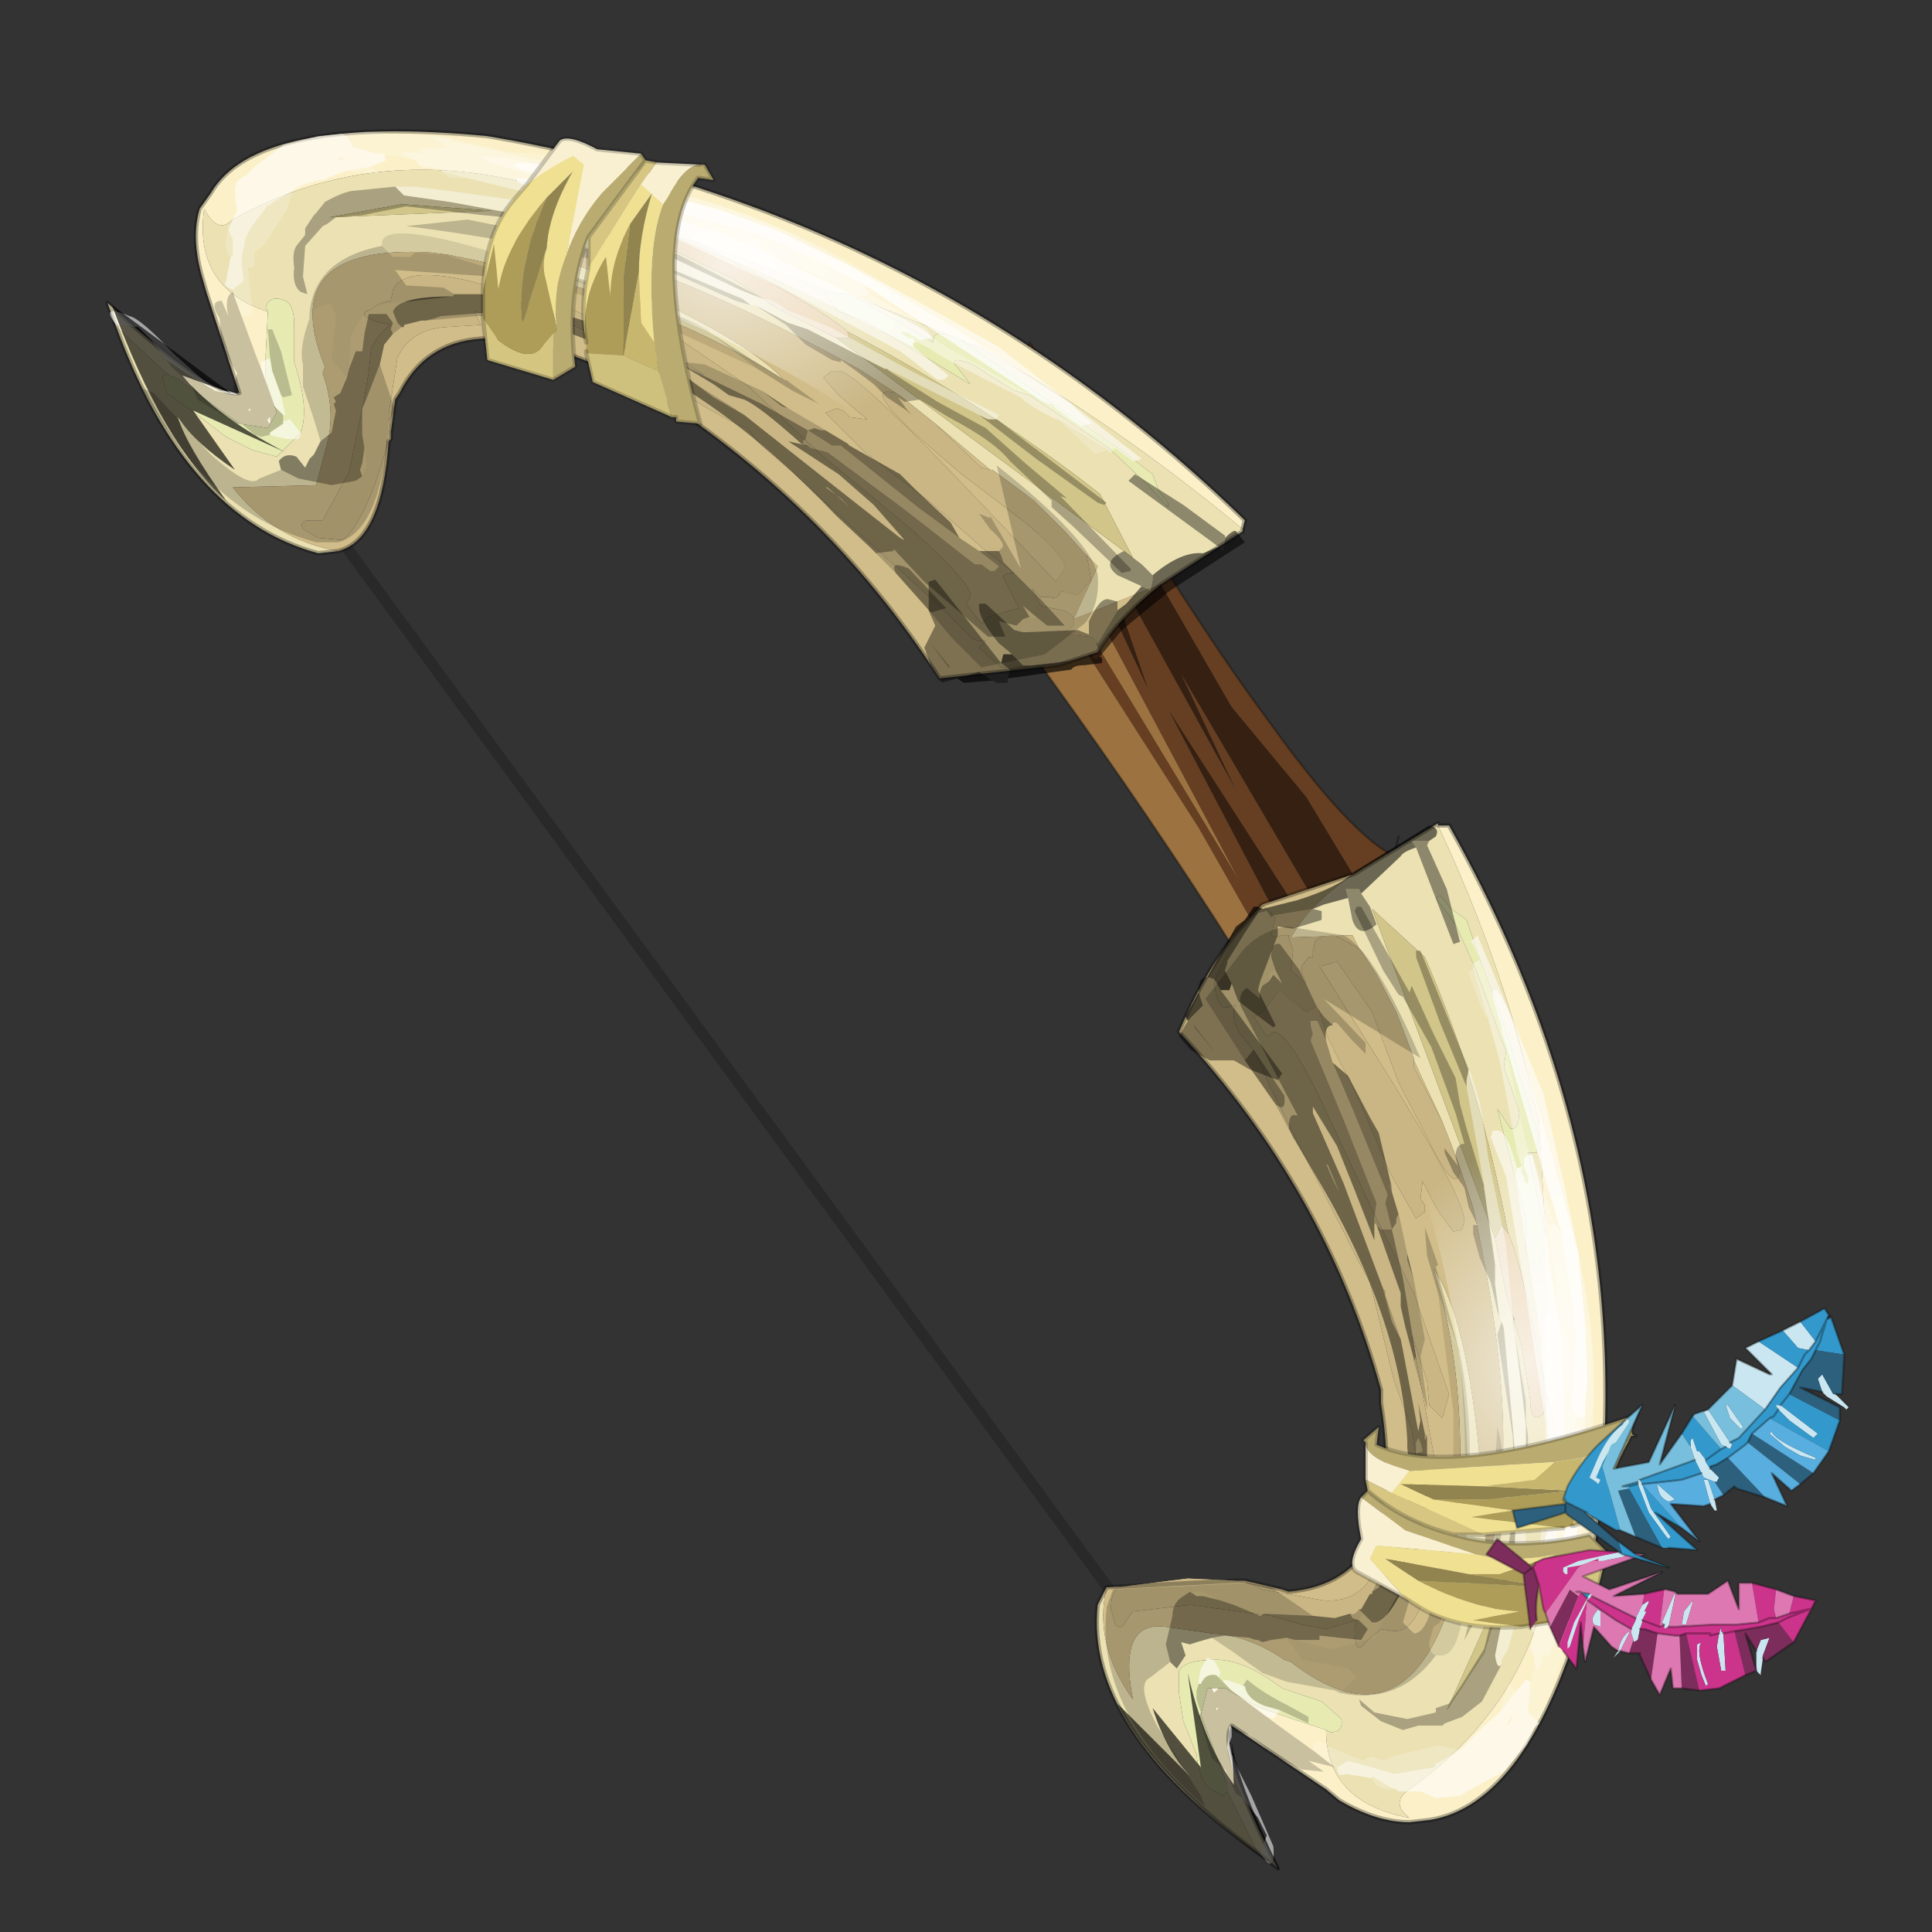 <?xml version="1.0" encoding="UTF-8" standalone="no"?>
<svg xmlns:xlink="http://www.w3.org/1999/xlink" height="440.0px" width="440.0px" xmlns="http://www.w3.org/2000/svg">
  <rect width="100%" height="100%" fill="#333333" stroke="none"/>
  <g transform="matrix(10.0, 0.0, 0.0, 10.0, 0.0, 0.0)">
    <use height="44.0" transform="matrix(1.0, 0.0, 0.0, 1.0, 0.0, 0.0)" width="44.0" xlink:href="#shape0"/>
  </g>
  <defs>
    <g id="shape0" transform="matrix(1.0, 0.0, 0.0, 1.0, 0.0, 0.0)">
      <path d="M44.0 44.0 L0.0 44.0 0.0 0.0 44.0 0.0 44.0 44.0" fill="#43adca" fill-opacity="0.0" fill-rule="evenodd" stroke="none"/>
      <path d="M7.55 12.0 L25.85 37.0" fill="none" stroke="#000000" stroke-linecap="round" stroke-linejoin="round" stroke-opacity="0.2" stroke-width="0.25"/>
      <path d="M31.25 25.0 L26.6 16.15 31.4 23.6 31.25 25.0 M31.45 23.1 L26.9 15.35 28.15 18.0 24.95 12.2 26.15 15.7 23.35 9.7 23.4 8.05 28.05 16.1 29.75 18.15 31.35 20.8 31.6 21.4 31.45 23.1" fill="#362011" fill-rule="evenodd" stroke="none"/>
      <path d="M23.3 10.8 L28.25 20.1 23.75 12.65 23.3 11.0 23.3 10.8 M24.1 13.85 L27.3 18.85 31.2 25.7 31.05 26.6 Q28.1 21.15 23.3 14.6 L23.4 14.5 24.1 13.85" fill="#9c7340" fill-rule="evenodd" stroke="none"/>
      <path d="M23.3 10.8 L23.35 9.7 26.15 15.7 24.95 12.2 28.15 18.0 26.9 15.35 31.45 23.1 31.4 23.6 26.6 16.15 31.25 25.0 31.2 25.7 27.3 18.85 24.1 13.85 24.05 13.8 23.75 12.65 28.25 20.1 23.3 10.8 M23.4 8.05 L23.45 7.8 Q26.75 13.55 28.95 16.5 30.75 19.0 31.75 19.5 L31.6 21.4 31.35 20.8 29.75 18.15 28.05 16.1 23.4 8.05" fill="#663f22" fill-rule="evenodd" stroke="none"/>
      <path d="M23.35 9.7 L23.3 10.8 23.3 11.0 23.75 12.65 24.05 13.8 24.1 13.85 23.4 14.5 23.3 14.6 Q28.1 21.15 31.05 26.6 L31.2 25.7 31.25 25.0 31.4 23.6 31.45 23.1 M23.35 9.7 L23.4 8.05 23.45 7.8 Q26.75 13.55 28.95 16.5 30.75 19.0 31.75 19.5 L31.85 19.05 M23.4 14.5 L22.5 13.25 M31.6 21.4 L31.75 19.5 M23.3 11.0 L22.7 8.75 M31.6 21.4 L31.45 23.1" fill="none" stroke="#000000" stroke-linecap="round" stroke-linejoin="round" stroke-opacity="0.302" stroke-width="0.05"/>
      <path d="M11.2 4.8 L9.15 4.65 7.5 4.95 11.2 4.8 M20.4 8.95 L19.55 8.4 Q14.3 5.5 11.25 5.3 16.6 7.3 17.85 8.65 14.8 6.7 10.2 5.8 L9.8 5.75 Q6.25 5.55 7.4 8.35 L7.35 8.5 Q7.65 9.35 7.45 10.1 L7.2 11.05 5.3 11.1 Q6.25 12.3 7.7 12.55 L7.25 12.6 Q4.25 11.8 2.65 7.45 L3.85 8.55 Q3.75 8.5 3.7 8.6 L3.8 8.95 4.5 9.45 5.15 9.95 5.75 10.25 6.3 10.4 6.85 9.85 Q7.05 9.3 6.7 8.25 L6.7 7.4 Q6.7 6.95 6.5 6.85 6.15 6.7 6.05 7.0 L6.1 7.1 Q4.4 6.55 4.65 4.75 4.95 5.35 5.3 5.0 8.25 3.35 11.7 4.1 L11.95 4.15 Q14.15 4.5 15.65 5.45 L15.2 5.4 Q14.85 5.55 15.45 5.75 L16.7 6.35 17.75 7.05 19.05 7.7 25.8 12.7 25.05 11.25 Q22.5 9.25 19.3 7.55 18.75 7.05 15.85 5.5 L19.1 6.7 18.75 6.65 19.1 7.1 19.7 7.3 22.1 8.75 21.75 8.3 Q21.65 8.1 22.15 8.3 L23.1 8.9 23.45 9.0 25.25 10.2 26.1 11.0 26.6 11.55 26.6 11.45 26.4 11.2 26.25 10.8 25.6 10.3 24.35 9.45 21.75 7.65 21.4 7.6 Q21.25 7.6 21.25 7.8 L19.45 6.75 22.15 7.85 22.3 7.9 Q25.35 9.6 28.3 12.05 L28.3 12.1 26.45 13.3 24.45 14.1 25.0 12.9 24.75 12.65 24.7 12.6 24.25 12.1 23.55 11.4 22.6 10.7 22.55 10.7 21.3 9.65 20.55 9.05 20.4 8.95" fill="#ebe1b2" fill-rule="evenodd" stroke="none"/>
      <path d="M11.2 4.8 L7.5 4.95 9.15 4.65 11.2 4.8 M19.3 7.55 Q22.5 9.25 25.05 11.25 L25.8 12.7 19.05 7.7 19.35 7.7 19.3 7.55" fill="#d1c589" fill-rule="evenodd" stroke="none"/>
      <path d="M28.3 12.05 Q25.35 9.6 22.3 7.9 L22.15 7.85 19.45 6.75 19.35 6.7 19.1 6.7 15.85 5.5 15.65 5.45 Q14.15 4.5 11.95 4.15 L11.7 4.1 Q8.25 3.35 5.3 5.0 4.95 5.35 4.65 4.75 4.4 6.55 6.1 7.1 L6.05 8.1 6.05 8.65 6.3 9.4 6.1 9.75 5.45 9.65 4.0 8.6 3.85 8.55 2.65 7.45 2.45 6.9 Q4.8 9.05 5.45 8.95 L4.7 6.65 4.6 6.3 Q4.35 5.4 4.55 4.75 L4.8 4.4 Q5.85 2.6 11.1 3.1 21.1 4.8 28.35 11.85 L28.3 12.05" fill="#fbf0c8" fill-rule="evenodd" stroke="none"/>
      <path d="M19.45 6.75 L21.25 7.8 Q21.25 7.6 21.4 7.6 L21.75 7.65 24.35 9.45 25.6 10.3 26.25 10.8 26.4 11.2 26.6 11.45 26.6 11.55 26.1 11.0 25.25 10.2 23.45 9.0 23.1 8.9 22.15 8.3 Q21.65 8.1 21.75 8.3 L22.1 8.75 19.7 7.3 19.1 7.1 18.75 6.65 19.1 6.7 19.35 6.7 19.45 6.75 M6.1 7.1 L6.05 7.0 Q6.15 6.7 6.5 6.85 6.7 6.95 6.7 7.4 L6.7 8.25 Q7.05 9.3 6.85 9.85 L6.3 10.4 5.75 10.25 5.15 9.95 4.5 9.45 3.8 8.95 3.7 8.6 Q3.75 8.5 3.85 8.55 L4.0 8.6 5.45 9.65 6.1 9.75 6.3 9.4 6.05 8.65 6.05 8.1 6.1 7.1" fill="#e7ebb2" fill-rule="evenodd" stroke="none"/>
      <path d="M7.7 12.55 Q6.25 12.3 5.3 11.1 L7.2 11.05 7.45 10.1 Q7.65 9.35 7.35 8.5 L7.4 8.35 Q6.25 5.55 9.8 5.75 L10.2 5.8 Q14.8 6.7 17.85 8.65 16.6 7.3 11.25 5.3 14.3 5.5 19.55 8.4 L20.4 8.95 Q19.65 8.75 20.8 9.85 L21.9 10.8 23.35 11.9 Q24.3 12.7 24.25 12.95 L24.05 13.25 21.9 11.0 Q19.65 8.65 19.15 8.45 L18.95 8.45 18.75 8.6 19.1 9.0 19.45 9.3 19.75 9.55 19.35 9.5 19.2 9.35 19.05 9.3 18.8 9.4 19.7 10.3 21.2 11.45 22.4 12.5 23.1 13.05 Q22.85 13.05 22.85 13.15 L23.2 13.85 22.5 14.05 22.35 14.2 22.0 13.75 22.1 13.6 Q22.2 13.35 20.75 12.05 L18.75 10.4 17.05 8.8 15.0 7.4 14.4 7.3 14.55 7.7 15.05 7.9 16.05 8.55 12.85 6.95 12.15 6.8 10.7 6.4 Q9.2 6.05 8.95 6.6 L8.9 6.85 Q8.6 6.9 8.45 7.05 8.05 7.15 8.65 7.35 L8.9 7.4 Q8.6 7.6 8.45 7.95 L8.4 8.45 8.3 9.05 7.95 10.75 7.35 11.85 7.05 11.85 Q6.8 11.85 6.9 12.05 L7.25 12.25 7.8 12.3 Q8.15 12.05 8.55 11.0 L8.85 10.05 Q8.7 12.3 7.7 12.55 M21.3 9.65 L22.55 10.7 22.35 10.65 21.3 9.65 M24.75 12.65 L25.0 12.9 24.45 14.1 26.45 13.3 Q25.45 14.1 25.0 14.85 L25.0 14.8 Q25.1 14.6 24.8 14.5 L24.35 14.45 24.3 14.35 24.45 14.25 24.45 14.1 24.5 14.1 24.45 14.1 Q24.4 13.95 24.2 13.9 L23.7 13.8 23.5 13.4 23.7 13.6 23.9 13.6 Q24.1 13.65 24.15 13.5 L24.15 13.45 24.3 13.5 24.55 13.55 24.85 13.2 24.75 12.65 M8.9 9.85 L8.85 9.45 9.05 8.15 Q9.35 7.5 10.15 7.45 L10.95 7.4 10.8 7.1 11.8 7.25 12.25 7.25 12.4 7.3 12.8 7.3 13.25 7.5 13.8 7.8 14.85 8.5 Q16.35 9.5 17.0 9.75 L17.35 10.15 18.05 10.75 19.4 12.0 20.85 13.3 21.45 13.85 21.85 14.25 22.15 14.55 22.3 14.6 22.45 14.6 22.3 14.75 22.8 15.2 23.95 15.15 24.1 15.15 21.4 15.45 Q18.8 11.4 14.55 8.75 L14.2 8.6 Q10.25 6.65 9.1 8.95 L9.0 9.1 8.9 9.85 M22.45 14.4 L22.55 14.45 22.45 14.4" fill="#d1bd89" fill-rule="evenodd" stroke="none"/>
      <path d="M8.85 10.05 L8.55 11.0 Q8.15 12.05 7.8 12.3 L7.25 12.25 6.9 12.05 Q6.8 11.85 7.05 11.85 L7.35 11.85 7.95 10.75 8.3 9.05 8.4 8.45 8.45 7.95 Q8.6 7.6 8.9 7.4 L8.65 7.35 Q8.05 7.15 8.45 7.05 8.6 6.9 8.9 6.85 L8.95 6.6 Q9.2 6.05 10.7 6.4 L12.15 6.8 12.85 6.95 16.05 8.55 15.05 7.9 14.55 7.7 14.4 7.3 15.0 7.4 17.05 8.8 18.75 10.4 20.75 12.05 Q22.2 13.35 22.1 13.6 L22.0 13.75 22.35 14.2 22.5 14.05 23.2 13.85 22.85 13.15 Q22.85 13.05 23.1 13.05 L22.4 12.5 21.2 11.45 19.7 10.3 18.8 9.4 19.05 9.3 19.2 9.35 19.35 9.5 19.75 9.55 19.45 9.3 19.1 9.0 18.75 8.6 18.95 8.45 19.15 8.45 Q19.65 8.65 21.9 11.0 L24.05 13.25 24.25 12.95 Q24.3 12.7 23.35 11.9 L21.9 10.8 20.8 9.85 Q19.65 8.75 20.4 8.95 L20.55 9.05 21.3 9.65 22.35 10.65 22.55 10.7 22.6 10.7 23.55 11.4 24.25 12.1 24.7 12.6 24.75 12.65 24.85 13.2 24.55 13.55 24.3 13.5 24.15 13.45 24.15 13.5 Q24.1 13.65 23.9 13.6 L23.7 13.6 23.5 13.4 23.7 13.8 24.2 13.9 Q24.4 13.95 24.45 14.1 L24.5 14.1 24.45 14.1 24.45 14.25 24.3 14.35 24.35 14.45 24.8 14.5 Q25.1 14.6 25.0 14.8 L25.0 14.85 24.1 15.15 23.95 15.15 22.8 15.2 22.3 14.75 22.45 14.6 22.3 14.6 22.15 14.55 21.85 14.25 21.45 13.85 20.85 13.3 19.4 12.0 18.05 10.75 17.35 10.15 17.0 9.75 Q16.35 9.5 14.85 8.5 L13.8 7.8 13.25 7.5 12.8 7.3 12.4 7.3 12.25 7.25 11.8 7.25 10.8 7.1 10.95 7.4 10.15 7.45 Q9.35 7.5 9.05 8.15 L8.85 9.45 8.9 9.85 8.9 10.0 8.85 10.05 M22.45 14.4 L22.55 14.45 22.45 14.4" fill="#c9b684" fill-rule="evenodd" stroke="none"/>
      <path d="M15.85 5.5 Q18.75 7.05 19.3 7.55 L19.35 7.7 19.05 7.7 17.75 7.05 16.7 6.35 15.45 5.75 Q14.85 5.55 15.2 5.4 L15.65 5.45 15.85 5.5" fill="#ebd5b2" fill-rule="evenodd" stroke="none"/>
      <path d="M7.7 12.55 Q8.7 12.3 8.85 10.05 M26.45 13.3 L28.3 12.1 28.3 12.05 28.35 11.85 Q21.1 4.8 11.1 3.1 5.85 2.6 4.8 4.4 L4.55 4.75 Q4.35 5.4 4.6 6.3 L4.7 6.65 5.45 8.95 Q4.8 9.05 2.45 6.9 L2.65 7.45 Q4.25 11.8 7.25 12.6 L7.7 12.55 M8.9 9.85 L8.9 10.0 8.85 10.05 M24.1 15.15 L25.0 14.85 M24.1 15.15 L21.4 15.45 Q18.8 11.4 14.55 8.75 L14.2 8.6 Q10.25 6.65 9.1 8.95 L9.0 9.1 8.9 9.85 M26.45 13.3 Q25.45 14.1 25.0 14.85" fill="none" stroke="#000000" stroke-linecap="round" stroke-linejoin="round" stroke-opacity="0.302" stroke-width="0.1"/>
      <path d="M8.7 5.6 L8.95 5.85 9.35 5.85 9.45 5.75 10.15 5.8 11.45 6.2 Q11.1 6.1 11.2 6.3 L9.0 6.15 9.25 6.5 10.1 6.55 10.35 6.7 10.3 6.75 9.0 6.9 8.6 6.95 Q8.25 7.1 8.0 7.65 L7.95 8.4 7.9 8.6 7.55 8.2 7.65 7.2 7.55 6.95 Q7.3 6.9 7.05 7.15 7.15 5.9 8.7 5.6 M17.25 8.4 L16.2 7.6 17.85 8.65 17.9 8.65 18.65 9.2 18.05 8.9 17.25 8.4 M16.0 7.45 L14.4 6.9 12.35 6.1 Q14.25 6.6 16.0 7.45 M11.15 5.1 Q13.45 5.5 14.6 6.2 12.1 5.5 9.25 5.15 L10.65 5.0 11.15 5.1 M5.3 6.65 L5.5 7.2 5.85 8.15 5.95 8.4 6.25 9.25 6.45 9.45 6.45 9.6 6.45 9.65 6.15 9.85 6.15 9.9 5.95 9.95 5.8 9.9 5.5 9.65 5.4 9.65 4.5 9.1 4.35 8.75 3.9 8.35 3.8 8.2 4.25 8.5 4.9 8.9 5.4 9.0 5.35 8.95 5.3 8.85 5.4 8.5 5.05 7.9 5.0 7.25 Q4.75 6.85 5.05 6.85 L5.2 7.2 Q5.1 6.75 5.3 6.65 M6.15 8.15 L6.1 7.5 6.2 7.5 6.4 8.0 6.65 9.0 6.45 9.05 6.4 9.0 6.2 8.45 6.15 8.15 M6.4 10.7 L6.8 10.9 7.55 11.05 8.1 10.95 8.25 10.85 8.35 10.65 8.3 10.2 8.25 9.9 8.25 9.3 8.3 9.2 8.65 8.3 9.0 9.35 Q8.85 9.55 8.85 9.8 8.65 12.1 7.7 12.35 L7.25 12.35 7.2 12.35 Q4.75 11.7 3.25 8.85 L3.5 8.95 4.8 10.35 Q5.7 11.15 5.9 10.9 L6.4 10.7 M8.95 7.6 L8.9 7.5 8.95 7.35 9.0 7.35 9.05 7.35 9.15 7.45 8.95 7.6 M5.7 9.3 L5.65 9.35 5.7 9.35 5.7 9.3 M6.1 9.55 L6.1 9.6 6.15 9.65 6.15 9.5 6.1 9.55 M9.7 7.3 L9.9 7.25 10.05 7.2 11.35 7.1 11.5 7.2 10.85 7.2 9.7 7.3 M12.5 7.45 L12.55 7.45 12.7 7.5 12.5 7.45 M13.4 7.75 L13.45 7.75 13.45 7.8 13.4 7.75 M19.8 12.45 L19.95 12.6 20.35 12.55 20.35 12.5 21.05 13.25 22.5 14.5 22.9 14.5 22.75 14.15 23.15 14.25 23.3 14.1 23.6 14.05 23.85 14.25 24.25 14.25 23.7 13.65 23.1 13.05 22.85 12.8 22.8 12.65 22.75 12.55 22.8 12.5 Q22.95 12.4 22.55 12.05 L22.3 11.7 22.55 11.8 22.55 11.75 23.25 12.95 22.7 10.6 Q24.85 12.3 25.0 13.1 25.05 13.8 24.7 14.2 L23.8 14.9 22.35 15.2 21.65 14.5 21.2 13.95 21.55 13.85 20.7 12.95 Q20.25 12.75 20.4 13.05 L19.8 12.45 M16.95 9.45 L16.25 9.05 15.85 8.75 16.8 9.35 16.85 9.4 16.95 9.45 M18.55 9.65 L18.8 9.8 18.7 9.8 18.55 9.65 M19.3 10.1 L19.35 10.15 19.4 10.2 19.3 10.1 M19.35 11.55 L19.4 11.6 19.15 11.35 18.8 11.1 18.85 11.1 19.35 11.55 M21.65 15.2 L21.6 15.2 21.15 14.6 21.65 15.2" fill="#000000" fill-opacity="0.2" fill-rule="evenodd" stroke="none"/>
      <path d="M8.7 5.6 L8.7 5.5 Q8.85 5.0 11.55 5.85 L12.35 6.1 14.4 6.9 16.0 7.45 16.1 7.5 16.2 7.6 17.25 8.4 14.55 7.15 12.55 6.5 11.55 6.2 11.45 6.2 10.15 5.8 9.45 5.75 9.35 5.85 8.95 5.85 8.7 5.6" fill="#000000" fill-opacity="0.102" fill-rule="evenodd" stroke="none"/>
      <path d="M7.9 8.6 L7.75 8.95 7.6 9.05 7.65 9.15 7.6 9.2 7.65 9.35 7.55 9.85 7.3 10.05 7.15 9.55 6.9 8.8 6.9 8.3 Q6.8 7.95 7.05 7.25 L7.05 7.15 Q7.3 6.9 7.55 6.95 L7.65 7.2 7.55 8.2 7.9 8.6 M8.25 10.85 L8.2 10.7 8.25 10.55 8.3 10.2 8.35 10.65 8.25 10.85 M8.95 7.35 L8.8 7.15 8.4 7.15 8.3 7.6 8.25 8.0 8.1 8.0 7.95 8.4 8.0 7.65 Q8.25 7.1 8.6 6.95 L9.0 6.9 10.3 6.75 Q9.05 6.75 8.95 7.1 L9.05 7.35 9.0 7.35 8.95 7.35 M23.3 14.1 L23.45 14.05 23.3 13.8 23.6 14.05 23.3 14.1 M13.8 7.55 L13.65 7.5 13.8 7.5 13.8 7.55 M18.4 9.8 L17.35 9.2 15.6 8.35 15.4 8.3 14.35 7.65 14.55 7.75 15.6 8.25 16.05 8.3 17.35 8.9 17.8 9.25 17.95 9.3 18.55 9.65 18.7 9.8 18.55 9.75 18.4 9.8" fill="#000000" fill-opacity="0.173" fill-rule="evenodd" stroke="none"/>
      <path d="M7.3 10.05 L7.55 9.85 7.65 9.35 7.6 9.2 7.65 9.15 7.6 9.05 7.75 8.95 7.9 8.6 7.95 8.4 8.1 8.0 8.25 8.0 8.3 7.6 8.4 7.15 8.8 7.15 8.95 7.35 8.9 7.5 8.95 7.6 8.75 7.85 8.65 8.3 8.3 9.2 8.25 9.3 8.25 9.9 8.3 10.2 8.25 10.55 8.2 10.7 8.25 10.85 8.1 10.95 7.55 11.05 6.8 10.9 6.4 10.7 6.35 10.5 Q6.5 10.3 6.75 10.4 L6.95 10.65 7.05 10.45 7.15 10.35 7.3 10.05 M9.05 7.35 L8.95 7.1 Q9.05 6.75 10.3 6.75 L10.35 6.7 11.15 6.7 11.25 6.8 11.7 6.85 12.0 6.9 12.3 7.0 13.45 7.35 13.8 7.5 13.65 7.5 13.8 7.55 14.55 7.95 14.15 7.75 13.85 7.65 15.65 8.6 15.85 8.75 16.25 9.05 16.95 9.45 19.1 11.15 20.5 12.25 20.6 12.3 19.9 11.5 19.1 10.8 17.95 10.05 18.4 10.15 18.45 10.2 18.85 10.3 20.6 11.6 22.2 12.85 22.35 12.85 22.55 13.0 22.65 13.0 22.75 12.9 22.3 12.55 22.75 12.55 22.8 12.65 22.85 12.8 23.1 13.05 23.7 13.65 24.25 14.25 23.85 14.25 23.6 14.05 23.3 13.8 23.45 14.05 23.3 14.1 23.15 14.25 22.75 14.15 22.9 14.5 22.5 14.5 21.05 13.25 20.35 12.5 20.35 12.55 19.95 12.6 19.8 12.45 19.05 11.75 Q16.35 8.9 13.6 7.85 L13.45 7.8 13.45 7.75 13.4 7.75 12.75 7.5 12.7 7.5 12.55 7.45 12.5 7.45 12.5 7.4 12.05 7.3 11.8 7.3 11.5 7.2 11.35 7.1 10.05 7.2 9.9 7.25 9.7 7.3 9.65 7.3 9.6 7.3 9.2 7.4 9.2 7.45 9.15 7.45 9.05 7.35 M13.85 7.65 L13.8 7.65 13.75 7.6 13.65 7.6 13.4 7.4 13.35 7.55 13.65 7.65 13.75 7.6 13.85 7.65 M18.3 10.15 Q17.3 9.25 16.95 9.1 L16.6 9.0 16.25 8.75 15.5 8.3 15.4 8.3 15.6 8.35 17.35 9.2 18.4 9.8 18.35 10.0 Q18.25 10.05 18.3 10.15 M17.35 8.9 L17.95 9.3 17.8 9.25 17.35 8.9 M18.8 9.8 L19.3 10.1 19.4 10.2 19.35 10.15 20.5 10.8 20.85 11.15 21.65 11.9 21.85 12.25 20.9 11.55 19.15 10.15 18.95 10.15 18.4 9.8 18.55 9.75 18.7 9.8 18.8 9.8 M19.35 11.55 L18.85 11.1 18.8 11.1 19.15 11.35 19.4 11.6 19.35 11.55 M21.2 13.95 L20.4 13.05 Q20.25 12.75 20.7 12.95 L21.55 13.85 21.2 13.95" fill="#000000" fill-opacity="0.451" fill-rule="evenodd" stroke="none"/>
      <path d="M17.1 6.95 L16.75 6.85 14.5 5.85 Q12.45 5.0 11.0 4.9 L9.25 4.7 8.25 4.9 7.65 4.95 7.45 5.1 7.35 5.15 6.95 5.6 6.9 6.3 7.0 6.7 6.85 6.65 Q6.65 6.5 6.7 6.1 6.65 5.75 6.75 5.6 L6.95 5.35 6.95 5.2 7.15 4.9 7.2 4.85 7.4 4.6 Q7.75 4.4 8.0 4.35 L9.0 4.25 9.2 4.45 10.25 4.6 11.9 4.9 13.45 5.4 14.75 5.9 16.9 6.8 17.1 6.95 M12.2 4.7 L12.7 4.9 13.75 5.25 13.75 5.2 14.05 5.35 14.6 5.5 14.95 5.65 15.45 5.8 17.2 6.7 17.35 6.8 16.85 6.6 14.85 5.65 13.3 5.15 12.2 4.7 M22.7 9.55 L25.2 11.45 25.15 11.5 25.0 11.45 23.6 10.45 22.3 9.45 22.5 9.55 22.7 9.55 M20.2 8.4 L20.25 8.45 21.35 9.15 21.9 9.45 22.45 9.75 23.35 10.55 24.3 11.35 24.15 11.3 25.75 12.95 25.75 13.0 25.55 13.05 24.45 12.0 23.95 11.55 23.95 11.4 23.0 10.5 Q22.65 10.05 21.6 9.5 L20.95 9.1 20.6 9.15 20.45 9.05 20.75 9.45 20.65 9.35 20.2 9.05 19.9 8.75 19.5 8.45 19.15 8.2 19.15 8.25 18.95 8.2 18.35 7.85 17.9 7.4 17.35 7.05 17.2 6.95 17.95 7.35 18.4 7.5 20.15 8.4 20.2 8.4 M22.3 12.55 L22.75 12.9 22.65 13.0 22.55 13.0 22.35 12.85 22.2 12.85 20.6 11.6 18.85 10.3 18.45 10.2 18.4 10.15 18.3 10.15 Q18.25 10.05 18.35 10.0 L18.4 9.8 18.95 10.15 19.15 10.15 20.9 11.55 21.85 12.25 22.3 12.55 M13.85 7.65 L13.75 7.6 13.65 7.65 13.35 7.55 13.4 7.4 13.65 7.6 13.75 7.6 13.8 7.65 13.85 7.65" fill="#000000" fill-opacity="0.282" fill-rule="evenodd" stroke="none"/>
      <path d="M5.2 5.25 L5.3 5.45 5.3 5.85 5.25 5.85 Q5.05 5.65 5.2 5.25 M5.3 6.6 L5.55 6.4 5.5 5.9 5.6 5.4 Q5.75 5.1 6.05 4.75 L6.1 4.65 6.15 4.7 6.15 4.65 6.65 4.35 6.55 4.75 6.0 5.6 5.8 5.75 5.8 6.0 5.75 6.1 5.65 6.1 5.7 6.65 5.75 7.15 5.65 7.2 5.55 7.2 5.5 7.2 5.3 6.65 5.3 6.6 M7.85 3.9 L8.45 3.8 8.65 3.95 7.85 3.9 M8.75 3.55 Q8.75 3.45 8.6 3.5 L8.05 3.35 7.9 3.1 7.8 3.05 8.35 3.0 9.9 3.1 9.9 3.15 10.2 3.35 9.55 3.4 9.6 3.5 Q8.8 3.4 9.45 3.65 L9.0 3.55 8.75 3.55 M10.25 3.15 L11.15 3.35 11.5 3.45 12.75 3.55 14.7 4.2 15.45 4.55 15.05 4.4 14.9 4.35 14.85 4.35 13.45 3.85 12.0 3.6 11.2 3.4 10.25 3.2 10.25 3.15 M25.25 10.25 L25.05 10.3 24.95 10.35 24.25 9.7 24.1 9.55 24.25 9.65 25.25 10.25 M10.6 4.05 L10.25 4.05 10.05 3.9 10.6 4.05 M7.6 3.65 L7.75 3.6 7.65 3.65 7.6 3.65 M19.8 6.7 L19.7 6.5 23.75 9.15 21.55 7.9 21.25 7.7 21.2 7.65 Q21.25 7.5 20.25 6.95 L19.8 6.7" fill="#ffffff" fill-opacity="0.2" fill-rule="evenodd" stroke="none"/>
      <path d="M9.9 3.1 L10.25 3.15 10.25 3.2 11.2 3.4 12.0 3.6 13.45 3.85 14.85 4.35 13.25 3.9 12.0 3.7 11.6 3.6 11.05 3.55 Q10.85 3.55 11.15 3.7 L13.15 4.3 12.95 4.25 12.25 4.05 11.8 4.05 Q11.65 4.15 12.15 4.3 L12.6 4.45 14.3 5.0 15.1 5.3 13.1 4.65 10.6 4.05 10.05 3.9 10.05 3.85 9.6 3.8 9.45 3.65 9.5 3.65 9.45 3.65 Q8.8 3.4 9.6 3.5 L9.55 3.4 10.2 3.35 9.9 3.15 9.9 3.1 M15.45 4.55 L15.55 4.6 15.4 4.6 15.5 4.75 14.95 4.6 14.15 4.35 15.2 4.6 15.05 4.4 15.45 4.55 M25.4 10.2 L25.3 10.3 25.25 10.3 25.25 10.25 24.25 9.65 24.1 9.55 24.05 9.55 Q23.35 9.2 23.25 9.05 21.25 8.05 21.2 7.95 L20.9 7.8 20.85 7.8 20.8 7.7 20.7 7.7 20.55 7.6 20.55 7.55 20.7 7.6 20.95 7.75 21.25 7.7 21.55 7.9 23.75 9.15 23.9 9.2 23.95 9.2 24.05 9.3 24.6 9.7 25.4 10.2 M9.0 4.25 L9.1 4.25 9.45 4.25 10.25 4.35 11.7 4.55 12.2 4.7 13.3 5.15 14.85 5.65 16.85 6.6 17.35 6.8 Q17.6 6.8 17.9 7.05 L18.9 7.45 20.85 8.5 21.75 8.95 22.05 9.1 22.75 9.45 22.7 9.55 22.5 9.55 22.3 9.45 20.2 8.4 20.15 8.4 18.4 7.5 17.95 7.35 17.2 6.95 17.1 6.95 16.9 6.8 14.75 5.9 13.45 5.4 11.9 4.9 10.25 4.6 9.2 4.45 9.0 4.25 M17.8 5.95 L18.5 6.2 19.55 6.75 19.7 6.75 19.8 6.7 20.25 6.95 Q21.25 7.5 21.2 7.65 21.1 7.5 20.25 7.1 L18.8 6.4 17.8 5.95 M13.95 4.3 L13.55 4.2 13.6 4.15 13.95 4.3" fill="#ffffff" fill-opacity="0.4" fill-rule="evenodd" stroke="none"/>
      <path d="M5.2 5.25 L5.2 5.2 5.25 5.1 5.4 4.8 5.35 4.45 Q5.3 4.1 5.6 4.0 L5.8 3.8 6.45 3.3 7.25 3.1 7.8 3.05 7.9 3.1 8.05 3.35 8.6 3.5 Q8.75 3.45 8.75 3.55 L8.8 3.65 8.45 3.8 7.85 3.9 7.35 4.1 Q6.95 4.15 6.65 4.35 L6.15 4.65 6.15 4.7 6.1 4.65 6.05 4.75 Q5.75 5.1 5.6 5.4 L5.5 5.9 5.55 6.4 5.3 6.6 Q5.05 6.5 5.15 6.4 L5.25 5.85 5.3 5.85 5.3 5.45 5.2 5.25 M19.25 6.0 L20.7 6.75 22.75 7.9 26.0 10.45 25.85 10.5 25.8 10.5 25.4 10.2 24.6 9.7 24.9 9.65 24.65 9.45 24.4 9.2 21.8 7.5 19.25 6.0 M20.8 7.9 L21.6 8.55 21.5 8.65 21.35 8.65 20.5 8.0 17.9 6.6 15.1 5.3 14.3 5.0 12.6 4.45 12.65 4.45 13.3 4.55 17.0 6.05 Q17.7 6.35 20.6 7.8 L20.8 7.9 M7.75 3.6 L7.9 3.6 7.6 3.65 7.65 3.65 7.75 3.6 M13.15 4.3 L11.15 3.7 Q10.85 3.55 11.05 3.55 L11.6 3.6 12.0 3.7 Q11.45 3.7 11.95 3.9 L13.55 4.2 13.95 4.3 14.15 4.35 14.95 4.6 15.5 4.75 15.65 4.9 16.4 5.1 17.5 5.4 17.65 5.5 17.8 5.55 17.85 5.55 19.7 6.5 19.8 6.7 19.7 6.75 19.55 6.75 18.5 6.2 17.8 5.95 17.3 5.65 16.05 5.2 13.75 4.4 13.15 4.3 M5.95 8.4 L5.95 8.25 6.15 8.15 6.2 8.45 6.4 9.0 6.5 9.45 6.45 9.45 6.25 9.25 5.95 8.4 M6.45 9.6 L6.6 9.55 6.85 9.85 6.85 9.9 6.8 10.0 6.55 10.0 6.3 9.95 6.15 9.9 6.15 9.85 6.45 9.65 6.45 9.6 M3.8 8.2 L3.45 7.75 3.15 7.45 2.65 7.4 Q2.25 6.9 2.95 7.2 3.2 7.25 3.95 8.05 L4.45 8.5 4.75 8.75 5.0 8.9 5.2 8.9 5.35 8.95 5.4 9.0 4.9 8.9 4.25 8.5 3.8 8.2 M6.1 9.55 L6.15 9.5 6.15 9.65 6.1 9.6 6.1 9.55 M5.7 9.3 L5.7 9.35 5.65 9.35 5.7 9.3 M11.8 4.05 L12.25 4.05 12.95 4.25 12.65 4.2 11.8 4.05" fill="#ffffff" fill-opacity="0.561" fill-rule="evenodd" stroke="none"/>
      <path d="M15.55 4.6 L15.75 4.6 16.45 4.8 17.7 5.25 19.25 6.0 21.8 7.5 24.4 9.2 24.65 9.45 24.9 9.65 24.6 9.7 24.05 9.3 23.95 9.2 23.9 9.2 23.75 9.15 19.7 6.5 17.85 5.55 17.8 5.55 17.65 5.5 17.5 5.4 16.4 5.1 15.65 4.9 15.5 4.75 15.4 4.6 15.55 4.6 M20.9 7.8 L20.8 7.8 20.8 7.9 20.6 7.8 Q17.7 6.35 17.0 6.05 L13.3 4.55 12.65 4.45 12.6 4.45 12.15 4.3 Q11.65 4.15 11.8 4.05 L12.65 4.2 12.95 4.25 13.15 4.3 13.75 4.4 16.05 5.2 17.3 5.65 17.8 5.95 18.8 6.4 20.25 7.1 Q21.1 7.5 21.2 7.65 L21.25 7.7 20.95 7.75 20.7 7.6 20.55 7.55 20.55 7.6 20.7 7.7 20.8 7.7 20.85 7.8 20.9 7.8 M14.85 4.35 L14.9 4.35 15.05 4.4 15.2 4.6 14.15 4.35 13.95 4.3 13.6 4.15 13.55 4.2 11.95 3.9 Q11.45 3.7 12.0 3.7 L13.25 3.9 14.85 4.35" fill="#ffffff" fill-opacity="0.8" fill-rule="evenodd" stroke="none"/>
      <path d="M4.4 9.35 L6.5 10.3 Q4.95 9.5 4.15 8.55 L5.25 8.95 2.55 6.95 Q3.7 10.1 5.15 11.4 4.25 10.15 4.05 9.5 4.45 10.1 5.35 10.7 L4.4 9.35" fill="#000000" fill-opacity="0.651" fill-rule="evenodd" stroke="none"/>
      <path d="M21.8 15.45 L21.45 15.55 21.2 15.15 21.05 14.75 21.3 14.25 21.15 13.9 21.15 13.25 21.3 13.2 22.8 15.1 23.0 15.25 22.95 15.45 22.95 15.55 22.7 15.55 22.6 15.5 22.3 15.3 21.8 15.45 M23.05 14.9 L22.75 14.65 Q22.25 14.05 22.3 13.75 L22.45 13.75 23.1 14.35 23.3 14.4 24.55 14.35 24.8 14.45 24.8 14.15 Q25.05 13.6 25.25 13.65 L25.45 13.7 25.45 13.9 25.0 14.65 24.95 14.65 25.05 14.85 24.85 14.9 24.35 15.05 23.5 15.15 23.3 15.15 23.05 14.9 M26.0 13.35 L25.45 13.1 Q25.05 12.8 25.6 12.55 L26.0 12.85 26.25 13.1 26.25 13.2 26.2 13.45 26.0 13.35 M27.75 12.45 L25.7 10.95 25.85 10.8 26.95 11.5 27.9 12.2 27.9 12.25 27.9 12.3 27.85 12.55 27.75 12.45" fill="#000000" fill-opacity="0.4" fill-rule="evenodd" stroke="none"/>
      <path d="M22.8 15.1 L22.85 14.9 23.05 14.9 23.3 15.15 23.5 15.15 24.35 15.05 24.85 14.9 24.95 15.0 25.05 14.95 25.1 15.0 25.1 15.1 24.7 15.15 Q24.45 15.15 24.4 15.25 L22.95 15.45 23.0 15.25 22.8 15.1 M22.6 15.5 L21.95 15.55 21.8 15.45 22.3 15.3 22.6 15.5" fill="#000000" fill-opacity="0.651" fill-rule="evenodd" stroke="none"/>
      <path d="M25.45 13.9 L25.65 13.75 26.0 13.35 26.2 13.45 26.25 13.2 26.25 13.1 Q26.9 12.55 27.4 12.6 L27.75 12.45 27.85 12.55 27.9 12.3 27.9 12.25 Q28.1 12.05 28.15 12.1 L28.35 12.35 26.65 13.45 25.55 14.35 25.05 14.95 24.95 15.0 24.85 14.9 25.05 14.85 24.95 14.65 25.0 14.65 25.45 13.9" fill="#000000" fill-opacity="0.541" fill-rule="evenodd" stroke="none"/>
      <path d="M23.3 8.9 Q23.5 11.1 21.65 10.95 15.95 6.5 8.8 5.3 8.0 4.55 9.9 4.15 16.35 3.1 22.75 8.3 L23.3 8.9" fill="url(#gradient0)" fill-rule="evenodd" stroke="none"/>
      <path d="M28.65 42.2 L27.95 40.8 27.85 40.9 27.5 40.7 Q27.3 40.45 27.25 39.95 L26.95 39.2 26.85 38.55 26.85 38.05 Q27.0 37.8 27.7 37.8 28.35 37.8 29.2 38.45 L30.1 38.75 30.55 39.15 Q30.6 39.45 30.3 39.45 L30.2 39.4 Q30.2 41.05 32.1 41.4 31.65 41.05 32.1 40.75 34.85 38.8 35.3 35.7 L35.3 35.45 Q35.7 33.4 35.25 31.85 L35.15 32.2 Q34.85 32.45 34.85 31.9 L34.65 30.65 34.3 29.45 34.05 28.2 31.25 20.7 32.45 21.8 Q33.7 24.65 34.35 28.1 34.65 28.7 35.2 31.65 L35.2 28.4 35.05 28.8 Q34.75 28.75 34.75 28.35 L34.75 27.75 34.1 25.25 34.4 25.7 Q34.6 25.75 34.6 25.3 L34.25 24.3 34.3 23.95 33.6 22.05 33.15 21.05 32.7 20.45 32.8 20.4 33.05 20.7 33.4 20.95 33.65 21.7 34.15 23.05 35.05 25.9 35.0 26.25 34.8 26.25 35.2 28.15 35.05 25.5 35.0 25.35 Q34.3 22.1 32.75 18.8 L32.75 18.75 30.85 19.9 Q29.85 20.55 29.4 21.35 L30.8 21.3 30.95 21.6 31.0 21.65 31.35 22.2 31.8 23.05 32.2 24.1 32.2 24.15 32.85 25.55 33.2 26.45 33.25 26.6 33.55 27.5 Q34.75 32.95 33.85 35.6 33.65 30.35 32.65 28.9 33.65 32.1 33.0 36.35 L32.95 36.75 Q31.85 39.75 29.4 37.85 L29.25 37.8 Q28.45 37.25 27.6 37.2 L26.55 37.05 Q25.45 36.9 25.8 38.7 24.9 37.45 25.2 36.15 L25.0 36.55 Q24.7 39.35 28.65 42.2 M34.35 35.85 L33.8 37.65 32.95 38.95 34.35 35.85" fill="#ebe1b2" fill-rule="evenodd" stroke="none"/>
      <path d="M34.35 35.85 L32.95 38.95 33.8 37.65 34.35 35.85 M34.05 28.2 L34.2 27.9 34.35 28.1 Q33.7 24.65 32.45 21.8 L31.25 20.7 34.05 28.2" fill="#d1c589" fill-rule="evenodd" stroke="none"/>
      <path d="M28.65 42.2 L29.1 42.55 Q27.7 39.8 28.05 39.3 L30.2 40.75 30.5 41.0 Q31.35 41.5 32.1 41.5 L32.55 41.45 Q34.8 41.1 36.1 36.55 37.85 27.4 33.0 18.8 L32.75 18.8 Q34.3 22.1 35.0 25.35 L35.05 25.5 35.2 28.15 35.2 28.25 35.2 28.4 35.2 31.65 35.25 31.85 Q35.7 33.4 35.3 35.45 L35.3 35.7 Q34.85 38.8 32.1 40.75 31.65 41.05 32.1 41.4 30.2 41.05 30.2 39.4 L29.15 39.05 28.6 38.85 27.9 38.45 27.5 38.45 27.35 39.05 27.95 40.65 27.95 40.8 28.65 42.2" fill="#fbf0c8" fill-rule="evenodd" stroke="none"/>
      <path d="M27.95 40.8 L27.95 40.65 27.35 39.05 27.5 38.45 27.9 38.45 28.6 38.85 29.15 39.05 30.2 39.4 30.3 39.45 Q30.6 39.45 30.55 39.15 L30.1 38.75 29.2 38.45 Q28.35 37.8 27.7 37.8 27.0 37.8 26.85 38.05 L26.85 38.55 26.95 39.2 27.25 39.95 Q27.3 40.45 27.5 40.7 L27.85 40.9 27.95 40.8 M35.2 28.4 L35.2 28.25 35.2 28.15 34.8 26.25 35.0 26.25 35.05 25.9 34.15 23.05 33.65 21.7 33.4 20.95 33.05 20.7 32.8 20.4 32.7 20.45 33.15 21.05 33.6 22.05 34.3 23.95 34.25 24.3 34.6 25.3 Q34.6 25.75 34.4 25.7 L34.1 25.25 34.75 27.75 34.75 28.35 Q34.75 28.75 35.05 28.8 L35.2 28.4" fill="#e7ebb2" fill-rule="evenodd" stroke="none"/>
      <path d="M30.85 19.9 L28.75 20.6 28.8 20.65 29.05 20.9 28.95 21.3 29.0 21.35 29.2 21.3 29.35 21.3 29.35 21.35 29.45 21.65 29.4 22.1 29.75 22.4 29.65 22.15 29.65 22.0 29.8 21.8 29.9 21.8 29.9 21.65 29.95 21.45 Q30.05 21.3 30.4 21.3 L30.95 21.6 30.8 21.3 29.4 21.35 Q29.85 20.55 30.85 19.9 M28.15 21.25 Q27.4 22.2 26.85 23.5 30.2 27.1 31.45 31.65 L31.45 31.95 Q32.1 36.0 29.35 36.25 L29.2 36.2 28.35 36.0 28.75 36.2 30.15 36.45 Q30.95 36.5 31.3 35.8 L31.65 35.15 31.85 35.35 32.05 34.5 32.2 34.05 32.2 33.9 32.35 33.65 32.25 33.2 32.15 32.55 31.75 31.45 31.2 29.2 30.95 28.75 30.55 27.95 29.75 26.4 28.9 24.7 28.6 24.0 28.25 23.55 Q28.1 23.35 28.1 23.15 L28.1 23.0 28.15 22.9 27.9 22.95 Q27.7 22.9 27.65 22.35 L28.1 21.4 28.15 21.25 M28.15 36.0 L25.2 36.15 Q24.9 37.45 25.8 38.7 25.45 36.9 26.55 37.05 L27.6 37.2 Q28.45 37.25 29.25 37.8 L29.4 37.85 Q31.85 39.75 32.95 36.75 L33.0 36.35 Q33.65 32.1 32.65 28.9 33.65 30.35 33.85 35.6 34.75 32.95 33.55 27.5 L33.25 26.6 Q33.2 27.35 32.5 25.9 L31.85 24.65 31.25 23.05 30.45 21.9 30.1 22.0 30.05 22.0 31.65 24.55 Q33.35 27.3 33.35 27.8 L33.3 28.0 33.1 28.05 32.8 27.65 32.6 27.3 32.4 26.9 32.35 27.3 32.45 27.45 32.45 27.6 32.25 27.75 31.65 26.7 30.95 25.05 30.25 23.65 30.0 22.9 29.75 23.05 29.15 22.55 28.75 23.05 28.55 23.15 28.85 23.6 29.0 23.5 Q29.35 23.5 30.15 25.2 L31.25 27.55 32.2 29.45 33.0 31.75 32.85 32.3 32.55 32.0 32.5 31.45 32.15 30.4 32.75 33.65 32.7 34.35 32.55 35.75 Q32.35 37.15 31.75 37.15 L31.45 37.1 31.1 37.4 Q30.85 37.75 30.85 37.1 L30.9 36.9 30.2 37.1 29.65 37.0 28.95 36.8 27.1 36.55 25.8 36.7 25.65 36.9 Q25.55 37.15 25.4 37.0 L25.3 36.65 Q25.3 36.3 25.45 36.15 L27.05 35.95 28.15 36.0 M32.85 25.55 L32.2 24.15 32.2 24.3 32.85 25.55 M28.4 22.95 L28.3 22.9 28.4 22.95" fill="#d1bd89" fill-rule="evenodd" stroke="none"/>
      <path d="M28.75 20.6 L28.15 21.25 28.1 21.4 27.65 22.35 Q27.7 22.9 27.9 22.95 L28.15 22.9 28.1 23.0 28.1 23.15 Q28.1 23.35 28.25 23.55 L28.6 24.0 28.9 24.7 29.75 26.4 30.55 27.95 30.95 28.75 31.2 29.2 31.75 31.45 32.15 32.55 32.25 33.2 32.35 33.65 32.2 33.9 32.2 34.05 32.05 34.5 31.85 35.35 31.65 35.15 31.3 35.8 Q30.95 36.5 30.15 36.45 L28.75 36.2 28.35 36.0 28.2 36.0 28.15 36.0 27.05 35.95 25.45 36.15 Q25.3 36.3 25.3 36.65 L25.4 37.0 Q25.55 37.15 25.65 36.9 L25.8 36.7 27.1 36.55 28.95 36.8 29.65 37.0 30.2 37.1 30.9 36.9 30.85 37.1 Q30.85 37.75 31.1 37.4 L31.45 37.1 31.75 37.15 Q32.35 37.15 32.55 35.75 L32.7 34.35 32.75 33.65 32.15 30.4 32.5 31.45 32.55 32.0 32.85 32.3 33.0 31.75 32.2 29.45 31.25 27.55 30.15 25.2 Q29.35 23.5 29.0 23.5 L28.85 23.6 28.55 23.15 28.75 23.05 29.15 22.55 29.75 23.05 30.0 22.9 30.25 23.65 30.95 25.05 31.65 26.7 32.25 27.75 32.45 27.6 32.45 27.45 32.35 27.3 32.4 26.9 32.6 27.3 32.8 27.65 33.1 28.05 33.3 28.0 33.35 27.8 Q33.35 27.3 31.65 24.55 L30.05 22.0 30.1 22.0 30.45 21.9 31.25 23.05 31.85 24.65 32.5 25.9 Q33.2 27.35 33.25 26.6 L33.2 26.45 32.85 25.55 32.2 24.3 32.2 24.15 32.2 24.1 31.8 23.05 31.35 22.2 31.0 21.65 30.95 21.6 30.4 21.3 Q30.05 21.3 29.95 21.45 L29.9 21.65 29.9 21.8 29.8 21.8 29.65 22.0 29.65 22.15 29.75 22.4 29.4 22.1 29.45 21.65 29.35 21.35 29.35 21.3 29.2 21.3 29.0 21.35 28.95 21.3 29.05 20.9 28.8 20.65 28.75 20.6 M28.4 22.95 L28.3 22.9 28.4 22.95" fill="#c9b684" fill-rule="evenodd" stroke="none"/>
      <path d="M35.25 31.85 L35.2 31.65 Q34.65 28.7 34.35 28.1 L34.2 27.9 34.05 28.2 34.3 29.45 34.65 30.65 34.85 31.9 Q34.85 32.45 35.15 32.2 L35.25 31.85" fill="#ebd5b2" fill-rule="evenodd" stroke="none"/>
      <path d="M32.75 18.8 L33.0 18.8 Q37.85 27.4 36.1 36.55 34.8 41.1 32.55 41.45 L32.1 41.5 Q31.35 41.5 30.5 41.0 L30.2 40.75 28.05 39.3 Q27.7 39.8 29.1 42.55 L28.65 42.2 M32.75 18.8 L32.75 18.75 30.85 19.9 28.75 20.6 28.15 21.25 Q27.4 22.2 26.85 23.5 30.2 27.1 31.45 31.65 L31.45 31.95 Q32.1 36.0 29.35 36.25 L29.2 36.2 28.35 36.0 28.2 36.0 28.15 36.0 25.2 36.15 25.0 36.55 Q24.7 39.35 28.65 42.2" fill="none" stroke="#000000" stroke-linecap="round" stroke-linejoin="round" stroke-opacity="0.302" stroke-width="0.1"/>
      <path d="M32.7 37.7 Q32.55 37.65 32.55 37.4 L32.65 37.05 32.8 36.95 32.95 36.4 33.05 35.15 Q33.0 35.45 32.8 35.25 32.65 37.2 32.2 37.2 L31.95 36.95 32.2 36.1 32.1 35.9 32.05 35.95 31.45 37.0 31.3 37.3 30.35 37.55 29.5 37.35 29.3 37.3 29.65 37.8 30.7 38.0 30.9 38.2 30.5 38.55 Q31.85 38.85 32.7 37.7 M32.75 29.45 L33.2 30.65 32.7 28.85 32.75 28.8 32.45 27.95 32.5 28.6 32.75 29.45 M33.25 30.8 L33.35 32.4 33.4 34.45 Q33.6 32.6 33.25 30.8 M34.05 35.85 Q34.45 33.7 34.1 32.5 34.0 34.8 33.35 37.35 L34.0 36.2 34.05 35.85 M30.4 40.25 L29.95 39.9 29.05 39.25 28.85 39.1 28.05 38.5 27.85 38.3 27.75 38.2 27.7 38.15 Q27.45 38.1 27.35 38.35 L27.3 38.35 27.25 38.5 27.25 38.7 27.35 39.0 27.3 39.1 27.6 40.05 27.9 40.3 28.15 40.85 28.3 40.95 28.1 40.45 27.95 39.8 28.0 39.3 28.05 39.35 28.1 39.45 28.45 39.5 29.05 40.0 29.65 40.3 30.15 40.35 29.8 40.1 30.4 40.25 M29.15 38.95 L29.8 39.25 29.8 39.1 29.35 38.85 Q28.75 38.55 28.4 38.25 L28.3 38.4 28.35 38.4 Q28.4 38.7 28.8 38.85 L29.15 38.95 M26.65 37.85 L26.55 37.45 26.7 36.8 Q26.7 36.5 26.95 36.35 L27.1 36.25 27.35 36.25 27.8 36.45 28.1 36.55 28.7 36.8 28.8 36.75 29.9 36.8 28.95 36.15 28.4 36.05 25.35 36.2 25.2 36.6 25.2 36.65 Q24.95 38.95 27.45 41.15 L27.35 40.9 26.35 39.3 Q25.85 38.35 26.2 38.2 L26.65 37.85 M30.75 36.75 L30.8 36.85 30.95 36.9 31.0 36.8 31.05 36.75 30.95 36.65 Q30.85 36.8 30.75 36.75 M27.7 38.95 L27.7 38.9 27.75 38.9 27.7 38.95 M27.65 38.55 L27.6 38.45 27.75 38.45 27.65 38.55 M32.0 34.75 L31.75 35.3 31.25 36.25 31.4 36.15 31.5 36.0 32.05 34.95 32.0 34.75 M31.9 30.5 L31.55 29.5 31.55 29.4 31.5 29.35 31.7 30.1 31.9 30.5 M31.9 27.85 L31.85 27.65 31.8 27.75 31.9 27.85 M31.7 27.15 L31.7 27.05 31.65 26.95 31.7 27.15 M30.35 23.35 Q30.35 23.25 30.45 23.3 L30.8 23.7 31.1 24.0 31.1 23.75 30.15 22.75 32.35 24.1 Q31.3 21.65 30.6 21.3 L29.3 21.1 Q28.7 21.2 28.3 21.65 L27.45 22.75 28.0 23.6 28.35 24.15 28.55 23.9 29.25 24.95 Q29.3 25.35 29.05 25.15 L29.45 25.9 29.35 25.7 Q29.35 25.35 29.5 25.4 L29.55 25.4 29.1 24.55 28.25 22.9 Q28.2 22.6 28.4 22.5 L28.7 22.75 Q28.65 22.65 28.75 22.45 L28.9 22.35 Q28.9 22.1 29.05 22.1 L28.95 21.8 Q28.95 21.45 29.15 21.5 L29.6 22.1 30.0 22.95 30.15 23.15 30.25 23.25 30.35 23.35 M32.1 33.65 L32.1 33.8 32.1 33.65 M32.05 32.95 L32.1 32.95 32.05 32.95 M30.25 26.55 L30.2 26.5 30.35 26.85 30.5 27.15 30.25 26.55 M27.2 23.35 L27.2 23.4 27.7 24.0 27.2 23.35" fill="#000000" fill-opacity="0.2" fill-rule="evenodd" stroke="none"/>
      <path d="M32.7 37.7 L32.8 37.7 Q33.4 37.75 33.4 35.25 L33.4 34.45 33.35 32.4 33.25 30.8 33.25 30.75 33.2 30.65 32.75 29.45 33.1 32.15 33.1 34.05 33.05 35.05 33.05 35.15 32.95 36.4 32.8 36.95 32.65 37.05 32.55 37.4 Q32.55 37.65 32.7 37.7" fill="#000000" fill-opacity="0.102" fill-rule="evenodd" stroke="none"/>
      <path d="M29.3 37.3 L28.95 37.35 28.75 37.4 28.65 37.35 28.6 37.35 28.45 37.3 27.9 37.25 27.6 37.3 28.05 37.6 28.75 38.1 29.3 38.3 30.4 38.5 30.5 38.55 30.9 38.2 30.7 38.0 29.65 37.8 29.3 37.3 M27.1 36.25 L27.25 36.35 27.4 36.35 27.8 36.45 27.35 36.25 27.1 36.25 M30.95 36.9 L31.15 37.1 31.0 37.35 30.5 37.3 30.05 37.25 30.05 37.35 29.5 37.35 30.35 37.55 31.3 37.3 31.45 37.0 32.05 35.95 Q31.6 37.0 31.25 36.95 L31.05 36.75 31.0 36.8 30.95 36.9 M32.5 32.7 L32.45 32.65 32.45 32.8 32.5 32.7 M32.2 31.0 L32.5 32.1 32.5 31.95 32.35 30.9 32.45 30.5 32.2 29.15 32.05 28.7 32.05 28.55 31.9 27.85 31.8 27.75 31.8 27.85 31.7 28.0 31.95 29.1 32.25 30.9 32.2 31.0 M29.05 22.1 Q28.9 22.1 28.9 22.35 L29.0 22.2 29.2 22.4 29.05 22.1" fill="#000000" fill-opacity="0.173" fill-rule="evenodd" stroke="none"/>
      <path d="M27.6 37.3 L27.9 37.25 28.45 37.3 28.6 37.35 28.65 37.35 28.75 37.4 28.95 37.35 29.3 37.3 29.5 37.35 30.05 37.35 30.05 37.25 30.5 37.3 31.0 37.35 31.15 37.1 30.95 36.9 30.8 36.85 30.75 36.75 30.4 36.85 29.9 36.8 28.8 36.75 28.7 36.8 28.1 36.55 27.8 36.45 27.4 36.35 27.25 36.35 27.1 36.25 26.95 36.35 Q26.7 36.5 26.7 36.8 L26.55 37.45 26.65 37.85 26.8 38.0 27.0 37.7 26.9 37.4 27.1 37.45 27.25 37.4 27.6 37.3 M31.05 36.75 L31.25 36.95 Q31.6 37.0 32.05 35.95 L32.1 35.9 32.4 35.25 32.3 35.15 32.4 34.7 32.5 34.45 32.5 34.1 32.5 33.0 32.5 32.7 32.45 32.8 32.45 32.65 32.3 31.95 32.35 32.35 32.3 32.6 31.95 30.75 31.9 30.5 31.7 30.1 31.5 29.35 30.6 26.95 29.9 25.35 29.9 25.2 30.45 26.1 30.85 27.1 31.3 28.25 31.3 27.85 31.3 27.75 31.35 27.4 30.6 25.5 29.85 23.7 29.9 23.55 29.85 23.35 29.85 23.25 30.0 23.25 30.2 23.7 Q30.15 23.35 30.35 23.35 L30.25 23.25 30.15 23.15 30.0 22.95 29.6 22.1 29.15 21.5 Q28.95 21.45 28.95 21.8 L29.05 22.1 29.2 22.4 29.0 22.2 28.9 22.35 28.75 22.45 Q28.65 22.65 28.7 22.75 L28.4 22.5 Q28.2 22.6 28.25 22.9 L29.1 24.55 29.55 25.4 29.5 25.4 Q29.35 25.35 29.35 25.7 L29.45 25.9 29.95 26.75 Q31.9 30.0 32.05 32.8 L32.05 32.95 32.1 33.55 32.1 33.65 32.1 33.8 32.1 33.85 32.05 34.25 32.0 34.5 32.0 34.75 32.05 34.95 31.5 36.0 31.4 36.15 31.25 36.25 31.25 36.3 31.2 36.3 31.0 36.65 30.95 36.65 31.05 36.75 M31.35 27.9 L31.9 29.45 31.9 29.75 32.0 30.2 32.2 30.95 32.2 31.0 32.25 30.9 31.95 29.1 31.7 28.0 31.8 27.85 31.8 27.75 31.85 27.65 31.7 27.15 31.65 26.95 31.7 27.05 31.4 25.8 31.2 25.45 30.7 24.5 30.35 24.2 30.8 25.25 31.6 27.2 31.55 27.4 31.7 28.0 31.45 28.0 31.35 27.9 M32.2 29.15 L32.05 28.55 32.05 28.7 32.2 29.15 M28.35 24.15 L29.05 25.15 Q29.3 25.35 29.25 24.95 L28.55 23.9 28.35 24.15 M32.05 32.95 L32.1 32.95 32.05 32.95 M32.3 32.6 L32.3 32.7 32.3 32.75 32.35 32.85 32.4 33.05 32.25 33.1 32.25 32.85 32.3 32.75 32.3 32.6 M30.25 26.55 L30.5 27.15 30.35 26.85 30.2 26.5 30.25 26.55" fill="#000000" fill-opacity="0.451" fill-rule="evenodd" stroke="none"/>
      <path d="M34.2 30.1 L34.1 30.4 34.45 32.7 Q34.55 34.65 34.2 35.95 L33.8 37.55 33.3 38.35 33.0 38.8 32.7 38.9 32.7 39.0 32.05 39.15 31.3 39.0 30.95 38.7 31.0 38.85 31.45 39.2 31.95 39.4 32.3 39.3 32.45 39.3 32.85 39.3 32.9 39.25 33.3 39.1 33.75 38.75 34.2 37.9 Q34.1 38.05 34.05 37.7 L34.25 36.7 34.5 35.2 34.55 33.7 34.45 32.45 34.25 30.25 34.2 30.1 M34.75 35.0 L34.75 34.5 34.8 33.5 34.85 33.5 34.8 33.25 34.8 32.7 34.75 32.35 34.75 31.9 34.45 30.1 34.5 30.05 34.45 29.95 34.5 30.4 34.75 32.45 34.75 33.95 34.75 35.0 M33.45 24.35 L32.35 21.65 32.25 21.65 32.25 21.8 32.8 23.3 33.4 24.75 33.4 24.6 33.45 24.35 M33.8 27.0 L33.75 26.85 33.4 25.7 33.25 25.15 33.15 24.55 32.65 23.55 32.15 22.45 32.1 22.6 31.0 20.65 30.9 20.65 30.85 20.75 31.5 22.1 31.85 22.65 31.95 22.7 32.6 23.85 33.15 25.35 33.35 26.05 Q33.15 26.05 33.15 26.35 L33.2 26.55 32.9 26.15 32.9 26.25 33.1 26.7 33.35 27.05 33.45 27.5 33.65 27.9 33.55 27.9 33.55 28.1 33.7 28.65 33.95 29.2 34.1 29.85 34.15 30.0 34.05 29.25 34.05 28.8 33.8 27.05 33.8 27.0 M31.3 27.85 L31.35 27.9 31.45 28.0 31.7 28.0 31.55 27.4 31.6 27.2 30.8 25.25 30.35 24.2 30.2 23.7 30.0 23.25 29.85 23.25 29.85 23.35 29.9 23.55 29.85 23.7 30.6 25.5 31.35 27.4 31.3 27.75 31.3 27.85 M32.3 32.6 L32.3 32.75 32.25 32.85 32.25 33.1 32.4 33.05 32.35 32.85 32.3 32.75 32.3 32.7 32.3 32.6" fill="#000000" fill-opacity="0.282" fill-rule="evenodd" stroke="none"/>
      <path d="M31.8 40.75 L31.65 40.7 31.25 40.45 31.25 40.5 Q31.35 40.8 31.8 40.75 M30.45 40.25 L30.7 40.1 31.25 40.25 31.75 40.4 32.65 40.25 32.7 40.2 32.7 40.15 32.75 40.15 33.25 39.85 32.75 39.75 31.7 40.0 31.5 40.1 31.25 40.0 31.1 40.05 31.05 40.1 30.55 39.9 30.0 39.65 29.9 39.75 29.9 39.85 29.95 39.9 30.4 40.25 30.45 40.25 M34.15 39.0 L34.5 38.55 34.5 38.5 34.35 38.35 34.15 39.0 M34.85 38.3 L34.85 38.5 34.8 39.0 35.05 39.25 34.95 39.35 35.2 38.9 35.65 37.55 35.65 37.5 35.5 37.2 35.25 37.75 35.15 37.65 Q35.0 38.35 34.95 37.75 L34.9 38.2 34.85 38.3 M35.75 37.2 L35.85 36.4 35.9 36.05 36.15 34.95 36.15 33.1 36.1 32.35 36.1 32.75 36.1 32.9 36.1 32.95 36.1 34.25 35.9 35.6 35.85 36.35 35.75 37.2 M33.55 22.05 L33.45 22.15 33.45 22.2 33.8 23.1 33.9 23.2 33.85 23.1 33.55 22.05 M34.95 36.6 L34.85 36.9 34.9 37.15 34.95 36.6 M34.4 39.2 L34.3 39.3 34.4 39.2 M35.4 27.85 L35.55 28.05 34.25 23.65 34.75 26.0 34.85 26.3 34.9 26.3 35.25 27.4 35.4 27.85" fill="#ffffff" fill-opacity="0.2" fill-rule="evenodd" stroke="none"/>
      <path d="M35.65 37.5 L35.75 37.2 35.85 36.35 35.9 35.6 36.1 34.25 36.1 32.95 36.0 34.4 35.8 35.6 35.75 35.95 35.6 36.4 Q35.5 36.6 35.5 36.3 L35.6 34.4 35.55 34.55 35.5 35.25 35.35 35.6 35.35 35.55 Q35.2 35.75 35.15 35.2 L35.25 34.8 35.25 33.2 35.2 32.4 35.15 34.3 34.95 36.6 34.9 37.15 34.95 37.2 34.85 37.55 34.95 37.75 34.95 37.7 34.95 37.75 Q35.0 38.35 35.15 37.65 L35.25 37.75 35.5 37.2 35.65 37.5 M36.1 32.35 L36.1 32.25 36.0 32.3 35.9 32.25 35.85 32.75 35.85 33.5 Q35.85 32.5 35.95 32.5 L36.1 32.75 36.1 32.35 M33.7 21.85 L33.55 21.95 33.55 22.0 33.55 22.05 33.85 23.1 33.9 23.2 33.9 23.25 34.15 24.15 34.55 26.25 34.65 26.55 34.65 26.6 34.65 26.7 34.7 26.8 34.75 26.95 34.8 26.95 34.8 26.8 34.7 26.55 Q34.7 26.3 34.8 26.3 L34.85 26.3 34.75 26.0 34.25 23.65 34.2 23.5 34.2 23.4 34.0 22.75 33.7 21.85 M34.2 37.9 L34.2 37.8 34.35 37.55 34.55 36.8 34.75 35.5 34.75 35.0 34.75 33.95 34.75 32.45 34.5 30.4 34.45 29.95 34.4 29.4 34.3 28.35 33.9 26.4 33.75 25.4 33.7 25.1 33.5 24.45 33.45 24.35 33.4 24.6 33.4 24.75 33.8 27.0 33.8 27.05 34.05 28.8 34.05 29.25 34.15 30.0 34.2 30.1 34.25 30.25 34.45 32.45 34.55 33.7 34.5 35.2 34.25 36.7 34.05 37.7 Q34.1 38.05 34.2 37.9 M35.8 34.05 L35.85 33.7 35.8 34.05 M35.45 29.8 L35.45 29.1 35.25 28.1 35.25 28.0 35.4 27.85 35.25 27.4 34.9 26.3 35.15 27.35 35.3 28.85 35.45 29.8" fill="#ffffff" fill-opacity="0.4" fill-rule="evenodd" stroke="none"/>
      <path d="M31.8 40.75 L31.85 40.8 32.0 40.8 32.35 40.8 32.7 40.95 33.25 40.9 33.5 40.75 34.25 40.35 34.75 39.75 34.95 39.35 35.05 39.25 34.8 39.0 34.85 38.5 34.85 38.3 34.75 38.25 34.5 38.55 34.15 39.0 33.75 39.35 33.25 39.85 32.75 40.15 32.7 40.15 32.7 40.2 32.65 40.25 31.75 40.4 31.25 40.25 30.7 40.1 30.45 40.25 Q30.45 40.5 30.65 40.4 L31.25 40.5 31.25 40.45 31.65 40.7 31.8 40.75 M35.95 28.55 L35.65 27.1 35.15 24.9 33.65 21.3 33.5 21.45 33.55 21.5 33.7 21.85 34.0 22.75 Q33.95 22.5 34.1 22.55 L34.25 22.8 34.4 23.1 35.25 25.95 35.95 28.55 M34.55 26.6 Q34.3 25.7 34.1 25.75 L34.0 25.75 33.95 25.9 34.3 26.8 34.75 29.5 35.2 32.4 35.25 33.2 35.25 34.8 35.25 34.75 35.35 34.15 35.1 30.5 34.5 26.8 34.55 26.6 M34.3 39.3 L34.4 39.2 34.45 39.05 34.3 39.3 M35.6 34.4 L35.5 36.3 Q35.5 36.6 35.6 36.4 L35.75 35.95 35.8 35.6 Q35.6 36.0 35.55 35.5 L35.8 34.05 35.85 33.7 35.85 33.5 35.85 32.75 35.9 32.25 35.8 32.05 35.85 31.35 35.9 30.3 35.85 30.15 35.85 30.0 35.85 29.95 35.55 28.05 35.4 27.85 35.25 28.0 35.25 28.1 35.45 29.1 35.45 29.8 35.55 30.35 35.6 31.6 35.65 33.8 35.6 34.4 M28.85 39.1 L29.0 39.15 29.15 38.95 28.8 38.85 Q28.4 38.7 28.35 38.4 L27.9 38.25 27.85 38.3 28.05 38.5 28.85 39.1 M27.75 38.2 L27.8 38.1 27.65 37.8 27.6 37.8 27.5 37.75 27.35 38.0 27.3 38.25 27.3 38.35 27.35 38.35 Q27.45 38.1 27.7 38.15 L27.75 38.2 M28.3 40.95 L28.65 41.4 28.85 41.8 28.7 42.2 Q29.05 42.75 29.0 42.05 L28.5 40.9 28.2 40.3 28.05 39.95 28.0 39.7 28.05 39.55 28.05 39.35 28.0 39.3 27.95 39.8 28.1 40.45 28.3 40.95 M27.65 38.55 L27.75 38.45 27.6 38.45 27.65 38.55 M27.7 38.95 L27.75 38.9 27.7 38.9 27.7 38.95 M35.55 34.55 L35.45 34.8 35.35 35.55 35.35 35.6 35.5 35.25 35.55 34.55" fill="#ffffff" fill-opacity="0.561" fill-rule="evenodd" stroke="none"/>
      <path d="M36.1 32.25 L36.1 32.05 36.15 31.4 36.1 30.2 35.95 28.55 35.25 25.95 34.4 23.1 34.25 22.8 34.1 22.55 Q33.95 22.5 34.0 22.75 L34.2 23.4 34.2 23.5 34.25 23.65 35.55 28.05 35.85 29.95 35.85 30.0 35.85 30.15 35.9 30.3 35.85 31.35 35.8 32.05 35.9 32.25 36.0 32.3 36.1 32.25 M34.65 26.55 L34.6 26.6 34.55 26.6 34.5 26.8 35.1 30.5 35.35 34.15 35.25 34.75 35.25 34.8 35.15 35.2 Q35.2 35.75 35.35 35.55 L35.45 34.8 35.55 34.55 35.6 34.4 35.65 33.8 35.6 31.6 35.55 30.35 35.45 29.8 35.3 28.85 35.15 27.35 34.9 26.3 34.85 26.3 34.8 26.3 Q34.7 26.3 34.7 26.55 L34.8 26.8 34.8 26.95 34.75 26.95 34.7 26.8 34.65 26.7 34.65 26.6 34.65 26.55 M36.1 32.95 L36.1 32.9 36.1 32.75 35.95 32.5 Q35.85 32.5 35.85 33.5 L35.85 33.7 35.8 34.05 35.55 35.5 Q35.6 36.0 35.8 35.6 L36.0 34.4 36.1 32.95" fill="#ffffff" fill-opacity="0.8" fill-rule="evenodd" stroke="none"/>
      <path d="M27.35 40.25 L27.05 38.1 Q27.4 39.65 28.1 40.65 L28.05 39.65 Q28.15 40.5 29.15 42.6 26.3 40.55 25.45 38.8 L27.1 40.45 Q26.55 39.85 26.25 38.9 L27.35 40.25" fill="#000000" fill-opacity="0.651" fill-rule="evenodd" stroke="none"/>
      <path d="M28.05 22.4 L28.2 22.8 29.0 23.4 29.05 23.35 28.65 22.55 28.7 22.35 29.1 21.3 29.1 21.1 29.45 21.15 30.1 20.95 30.1 20.75 29.9 20.7 29.0 20.85 28.95 20.9 28.85 20.75 28.65 20.8 28.35 21.25 27.95 21.9 27.95 21.95 27.9 22.1 28.05 22.4 M30.7 20.45 L30.8 20.95 Q30.95 21.4 31.35 21.05 L31.2 20.65 31.0 20.35 30.95 20.25 30.65 20.25 30.7 20.45 M32.25 19.3 L33.1 21.5 33.25 21.45 32.95 20.25 32.5 19.25 32.55 19.15 32.45 19.15 32.15 19.15 32.25 19.3 M27.5 22.25 L27.35 22.3 27.3 22.45 27.3 22.6 27.4 22.9 27.05 23.25 26.85 23.6 27.1 23.9 27.55 24.15 28.1 24.15 28.45 24.35 29.1 24.6 29.2 24.45 27.8 22.55 27.65 22.3 27.5 22.25" fill="#000000" fill-opacity="0.4" fill-rule="evenodd" stroke="none"/>
      <path d="M28.05 22.4 L27.9 22.1 27.95 21.95 27.95 21.9 28.35 21.25 28.65 20.8 28.65 20.75 28.75 20.7 28.65 20.65 28.55 20.65 28.35 20.95 28.15 21.1 27.5 22.25 27.65 22.3 27.8 22.55 28.0 22.55 28.05 22.4 M27.3 22.6 L27.0 23.15 27.05 23.25 27.4 22.9 27.3 22.6" fill="#000000" fill-opacity="0.651" fill-rule="evenodd" stroke="none"/>
      <path d="M28.65 20.8 L28.85 20.75 28.95 20.9 29.0 20.85 29.9 20.7 30.15 20.6 30.7 20.45 30.65 20.25 30.95 20.25 31.0 20.35 31.9 19.5 Q31.95 19.4 32.25 19.3 L32.15 19.15 32.45 19.15 32.55 19.15 32.7 19.05 Q32.8 18.85 32.55 18.8 L30.85 19.85 Q30.5 20.2 29.55 20.5 L28.75 20.7 28.65 20.75 28.65 20.8" fill="#000000" fill-opacity="0.541" fill-rule="evenodd" stroke="none"/>
      <path d="M34.35 24.35 Q32.2 23.35 31.65 25.0 34.25 31.35 33.05 37.9 33.55 38.8 34.65 37.3 37.9 32.25 34.75 24.95 L34.35 24.35" fill="url(#gradient1)" fill-rule="evenodd" stroke="none"/>
      <path d="M31.0 34.1 L31.15 33.95 Q31.95 34.65 33.1 34.95 34.5 35.35 36.2 34.95 L36.6 35.35 35.5 35.5 35.45 35.4 Q34.5 35.6 33.6 35.4 L32.0 34.85 31.0 34.1 M31.1 32.85 L31.05 32.8 31.4 32.5 31.35 32.9 Q33.05 33.7 37.3 32.2 37.05 32.7 37.25 32.7 L37.15 32.7 37.1 32.8 36.05 33.2 35.4 33.3 32.1 33.5 31.95 33.45 Q31.1 33.2 31.1 32.85" fill="#baac71" fill-rule="evenodd" stroke="none"/>
      <path d="M31.15 33.95 L31.1 33.7 31.7 34.0 33.8 34.95 33.1 34.95 Q31.95 34.65 31.15 33.95" fill="#d6c682" fill-rule="evenodd" stroke="none"/>
      <path d="M31.1 33.7 L31.1 32.85 Q31.1 33.2 31.95 33.45 L32.1 33.5 31.7 34.0 31.1 33.7 M32.0 36.4 L30.9 35.8 Q30.65 35.65 31.0 35.05 30.85 34.3 31.0 34.1 L32.0 34.85 33.6 35.4 31.35 35.2 31.2 35.5 32.0 36.4" fill="#f9f0d2" fill-rule="evenodd" stroke="none"/>
      <path d="M35.6 34.8 L33.8 34.95 31.7 34.0 32.1 33.5 35.4 33.3 34.95 33.7 33.8 33.85 31.9 33.8 32.65 34.15 34.45 34.4 33.5 34.55 35.6 34.8 M34.65 37.05 Q33.3 37.15 32.4 36.65 L32.0 36.4 31.2 35.5 31.35 35.2 33.6 35.4 Q34.5 35.6 35.45 35.4 L34.15 35.85 33.45 35.85 31.55 35.5 32.3 36.0 Q33.55 36.65 34.6 36.7 L33.55 36.9 34.65 37.05" fill="#f0e092" fill-rule="evenodd" stroke="none"/>
      <path d="M35.85 34.75 L35.8 34.75 35.6 34.8 33.5 34.55 34.45 34.4 32.65 34.15 33.85 34.15 35.8 33.95 35.85 34.75 M35.3 36.95 L34.65 37.05 33.55 36.9 34.6 36.7 Q33.55 36.65 32.3 36.0 L35.3 36.15 33.45 35.85 34.15 35.85 35.45 35.4 35.5 35.5 35.9 35.75 Q36.25 35.9 35.8 36.55 L35.3 36.95" fill="#ad9d58" fill-rule="evenodd" stroke="none"/>
      <path d="M36.6 35.35 L36.25 36.75 35.3 36.95 35.8 36.55 Q36.25 35.9 35.9 35.75 L35.5 35.5 36.6 35.35" fill="#d4c581" fill-rule="evenodd" stroke="none"/>
      <path d="M37.1 32.8 Q36.6 33.7 36.5 34.5 L35.85 34.75 35.8 33.95 36.05 33.2 37.1 32.8" fill="#cec07d" fill-rule="evenodd" stroke="none"/>
      <path d="M33.45 35.85 L35.3 36.15 32.3 36.0 31.55 35.5 33.45 35.85 M35.8 33.95 L33.85 34.15 32.65 34.15 31.9 33.8 33.8 33.85 35.8 33.95" fill="#91844e" fill-rule="evenodd" stroke="none"/>
      <path d="M35.4 33.3 L36.05 33.2 35.8 33.95 33.8 33.85 34.95 33.7 35.4 33.3" fill="#c7b66d" fill-rule="evenodd" stroke="none"/>
      <path d="M31.0 34.1 L31.15 33.95 31.1 33.7 31.1 32.85 M31.05 32.8 L31.4 32.5 31.35 32.9 Q33.05 33.7 37.3 32.2 37.05 32.7 37.25 32.7 L37.15 32.7 37.1 32.8 Q36.6 33.7 36.5 34.5 L35.85 34.75 35.8 34.75 M35.6 34.8 L33.8 34.95 33.1 34.95 Q34.5 35.35 36.2 34.95 L36.6 35.35 36.25 36.75 35.3 36.95 34.65 37.05 Q33.3 37.15 32.4 36.65 L32.0 36.4 30.9 35.8 Q30.65 35.65 31.0 35.05 30.85 34.3 31.0 34.1 M33.1 34.95 Q31.95 34.65 31.15 33.95" fill="none" stroke="#000000" stroke-linecap="round" stroke-linejoin="round" stroke-opacity="0.2" stroke-width="0.1"/>
      <path d="M40.15 37.75 L40.1 38.1 40.1 38.15 40.0 38.05 40.0 37.7 40.0 37.6 40.1 37.35 40.3 37.3 40.15 37.7 40.15 37.75 M36.9 37.6 L36.75 37.75 36.85 37.6 Q36.9 37.3 37.1 37.15 L37.1 37.2 36.9 37.6 M36.4 35.55 L36.4 35.5 36.0 35.65 35.7 35.7 35.7 35.85 35.65 35.85 35.6 35.8 35.6 35.7 35.95 35.55 36.85 35.35 36.85 35.3 37.0 35.4 37.0 35.45 36.5 35.55 36.4 35.55 M36.2 36.3 L36.25 36.3 36.25 36.35 36.15 36.45 35.95 36.9 35.75 37.5 35.7 37.55 35.7 37.4 35.85 36.95 36.15 36.4 36.2 36.3 M37.25 36.85 L37.4 36.55 37.55 36.45 37.55 36.5 37.45 36.7 37.5 36.7 37.4 36.9 37.4 36.95 37.35 37.1 37.3 37.35 37.2 37.4 37.2 37.35 37.15 37.2 37.15 37.1 37.25 36.9 37.25 36.85 M38.15 36.25 L38.15 36.35 38.0 37.05 37.9 37.1 37.9 37.0 37.85 36.95 38.15 36.25 M38.55 36.5 L38.4 37.0 38.3 37.0 38.35 36.7 38.55 36.45 38.55 36.5 M36.45 36.7 L36.45 37.05 36.3 37.0 Q36.2 36.85 36.4 36.65 L36.45 36.7 M38.65 37.8 L38.65 37.45 38.75 37.4 Q38.6 37.6 38.9 38.35 L38.85 38.4 38.75 38.15 38.65 37.8 M39.25 37.2 L39.3 38.05 39.2 38.05 39.1 37.5 39.15 37.2 39.2 37.05 39.2 37.15 39.25 37.2" fill="#c9e6f1" fill-rule="evenodd" stroke="none"/>
      <path d="M36.0 36.25 L35.9 36.25 36.2 36.3 36.15 36.4 36.0 36.25" fill="#3399cc" fill-rule="evenodd" stroke="none"/>
      <path d="M34.85 37.1 L34.7 35.9 34.7 35.85 33.85 35.4 34.1 35.05 34.9 35.7 34.9 35.65 35.05 36.1 Q34.95 36.55 35.0 36.9 L34.85 37.1 M40.85 37.4 L40.2 37.85 40.15 37.75 40.15 37.7 40.3 37.3 40.1 37.35 40.0 37.6 39.75 37.2 40.0 38.05 39.75 38.15 39.5 37.15 40.1 37.05 40.3 37.0 40.5 36.95 40.85 37.4 M38.7 38.5 L38.3 38.45 38.25 37.25 38.4 37.2 38.7 38.5 M37.6 38.25 L37.35 37.7 37.35 37.65 37.1 37.65 37.2 37.35 37.2 37.4 37.3 37.35 37.35 37.1 37.45 37.1 37.75 37.2 37.6 38.25 M35.5 37.5 L35.3 37.05 35.75 36.2 35.95 36.35 35.5 37.5 M34.9 35.7 L34.7 35.85 34.9 35.7" fill="#7d2d5b" fill-rule="evenodd" stroke="none"/>
      <path d="M34.95 35.6 L35.15 35.5 36.2 35.3 36.95 35.35 36.85 35.3 36.85 35.35 35.95 35.55 35.6 35.7 35.6 35.8 35.65 35.85 35.7 35.85 35.7 35.7 36.0 35.65 36.4 35.5 36.4 35.55 Q36.2 35.55 35.95 35.7 L35.2 36.75 35.15 36.65 35.05 36.1 34.9 35.65 34.95 35.65 34.95 35.6 M37.45 36.3 L37.9 36.2 37.8 37.05 37.4 36.9 37.8 37.05 37.9 37.0 37.9 37.1 38.0 37.05 38.15 37.05 39.0 37.0 39.55 37.0 40.05 36.95 39.9 36.05 40.45 36.2 40.4 36.65 40.45 36.85 40.3 36.85 40.05 36.95 40.3 36.85 40.45 36.85 40.75 36.75 40.85 36.35 41.35 36.45 41.25 36.65 40.85 37.4 40.5 36.95 40.7 36.85 41.2 36.65 40.7 36.85 40.5 36.95 40.3 37.0 40.1 37.05 39.5 37.15 39.75 38.15 39.15 38.45 38.7 38.5 38.4 37.2 38.25 37.25 38.15 37.25 37.75 37.2 37.45 37.1 37.35 37.1 37.4 36.95 37.4 36.9 37.5 36.7 37.45 36.7 37.55 36.5 37.55 36.45 37.4 36.55 37.45 36.3 M36.05 37.5 L36.0 36.95 35.9 38.0 35.6 37.6 35.5 37.5 35.95 36.35 36.0 36.25 36.15 36.4 35.85 36.95 35.7 37.4 35.7 37.55 35.75 37.5 35.95 36.9 36.15 36.45 36.05 37.5 M36.25 36.35 L37.25 36.85 37.25 36.9 37.15 37.1 36.8 36.9 36.15 36.45 36.25 36.35 M41.2 36.65 L40.75 36.75 41.2 36.65 41.25 36.65 41.2 36.65 M38.65 37.8 L38.75 38.15 38.85 38.4 38.9 38.35 Q38.6 37.6 38.75 37.4 L38.65 37.45 38.65 37.8 M39.25 37.2 L39.5 37.15 39.25 37.2 39.2 37.15 39.2 37.05 39.15 37.2 39.1 37.5 39.2 38.05 39.3 38.05 39.25 37.2 M38.4 37.2 L38.95 37.2 38.95 37.25 39.15 37.2 38.95 37.25 38.95 37.2 38.4 37.2" fill="#cc338b" fill-rule="evenodd" stroke="none"/>
      <path d="M36.95 35.35 L37.45 35.4 36.05 35.9 36.65 36.2 37.85 35.8 36.75 36.35 37.45 36.3 37.4 36.55 37.25 36.85 36.25 36.35 36.25 36.3 36.2 36.3 35.9 36.25 36.0 36.25 35.95 36.35 35.75 36.2 35.3 37.05 35.2 36.75 35.95 35.7 Q36.2 35.55 36.4 35.55 L36.5 35.55 37.0 35.45 37.0 35.4 36.85 35.3 36.95 35.35 M37.9 36.2 L37.95 36.2 38.15 36.25 38.2 36.3 38.9 36.3 39.35 36.0 39.6 36.65 39.6 36.05 39.9 36.05 40.05 36.95 39.55 37.0 39.0 37.0 38.15 37.05 38.0 37.05 38.15 36.35 38.15 36.25 37.85 36.95 37.9 37.0 37.8 37.05 37.9 36.2 M40.45 36.2 L40.85 36.35 40.75 36.75 40.45 36.85 40.4 36.65 40.45 36.2 M38.3 38.45 L38.1 38.45 38.05 38.0 37.8 38.6 37.6 38.25 37.75 37.2 38.15 37.25 38.25 37.25 38.3 38.45 M37.1 37.65 L36.9 37.6 37.1 37.2 37.1 37.15 Q36.9 37.3 36.85 37.6 L36.7 37.5 36.3 37.05 36.1 37.85 36.05 37.5 36.15 36.45 36.8 36.9 37.15 37.1 37.15 37.2 37.2 37.35 37.1 37.65 M38.55 36.5 L38.55 36.45 38.35 36.7 38.3 37.0 38.4 37.0 38.55 36.5 M36.45 36.7 L36.4 36.65 Q36.2 36.85 36.3 37.0 L36.45 37.05 36.45 36.7" fill="#de78b2" fill-rule="evenodd" stroke="none"/>
      <path d="M34.85 37.1 L34.7 35.9 34.7 35.85 33.85 35.4 34.1 35.05 34.9 35.7 34.9 35.65 34.95 35.6 35.15 35.5 36.2 35.3 36.95 35.35 37.45 35.4 36.05 35.9 36.65 36.2 37.85 35.8 36.75 36.35 37.45 36.3 37.9 36.2 37.95 36.2 38.15 36.25 38.2 36.3 38.9 36.3 39.35 36.0 39.6 36.65 39.6 36.05 39.9 36.05 40.45 36.2 40.85 36.35 41.35 36.45 41.25 36.65 40.85 37.4 40.2 37.85 40.15 37.75 M40.0 37.6 L39.75 37.2 40.0 38.05 39.75 38.15 39.15 38.45 38.7 38.5 38.3 38.45 38.1 38.45 38.05 38.0 37.8 38.6 37.6 38.25 37.35 37.7 37.35 37.65 37.1 37.65 36.9 37.6 M36.85 37.6 L36.7 37.5 36.3 37.05 36.1 37.85 36.05 37.5 36.0 36.95 35.9 38.0 35.6 37.6 M35.5 37.5 L35.3 37.05 35.2 36.75 35.15 36.65 35.05 36.1 Q34.95 36.55 35.0 36.9 M34.9 35.65 L34.95 35.65 34.95 35.6 M34.7 35.85 L34.9 35.7 M34.9 35.65 L35.05 36.1 M36.25 36.35 L37.25 36.85 M36.2 36.3 L35.9 36.25 36.0 36.25 36.15 36.4 M37.4 36.9 L37.8 37.05 37.9 37.0 M38.0 37.05 L38.15 37.05 39.0 37.0 39.55 37.0 40.05 36.95 40.3 36.85 40.45 36.85 40.75 36.75 41.2 36.65 41.25 36.65 41.2 36.65 40.7 36.85 40.5 36.95 40.3 37.0 40.1 37.05 39.5 37.15 39.25 37.2 M36.15 36.45 L36.8 36.9 37.15 37.1 M37.75 37.2 L37.45 37.1 37.35 37.1 M38.25 37.25 L38.15 37.25 37.75 37.2 M38.4 37.2 L38.25 37.25 M39.15 37.2 L38.95 37.25 38.95 37.2 38.4 37.2" fill="none" stroke="#000000" stroke-linecap="round" stroke-linejoin="round" stroke-opacity="0.302" stroke-width="0.05"/>
      <path d="M39.45 31.55 L39.55 30.95 40.3 31.3 40.35 31.3 39.75 30.7 40.05 30.55 40.95 31.15 40.55 31.6 40.2 32.1 39.45 31.55 M40.6 30.3 L41.0 30.1 41.35 30.55 41.2 30.75 40.95 30.7 40.6 30.3 M41.8 31.75 L42.1 32.05 42.05 32.1 42.0 32.05 41.6 31.8 41.5 31.7 41.4 31.4 41.5 31.3 41.75 31.75 41.8 31.75 M39.05 34.15 L39.1 34.4 39.05 34.4 38.95 34.25 38.8 33.7 38.9 33.7 39.05 34.15 M40.5 32.1 L40.4 31.95 40.45 32.0 40.55 32.0 41.4 32.65 41.3 32.75 40.75 32.35 40.5 32.1 M36.7 32.9 L36.7 32.95 36.5 33.3 36.35 33.65 36.45 33.7 36.4 33.8 36.35 33.75 36.2 33.65 36.35 33.3 Q36.6 32.7 36.95 32.45 L37.05 32.3 37.1 32.35 37.1 32.4 36.8 32.85 36.7 32.9 M37.3 33.75 L37.3 33.7 37.35 33.7 37.4 33.8 37.6 34.35 38.05 35.0 38.0 35.05 37.95 35.0 37.55 34.45 37.3 33.8 37.3 33.75 M38.6 33.25 L38.5 32.95 38.5 32.8 38.55 32.75 38.65 33.05 38.7 33.05 38.85 33.25 38.85 33.3 38.95 33.45 39.15 33.65 39.1 33.75 39.05 33.75 38.8 33.65 38.75 33.55 38.65 33.35 38.6 33.25 M39.3 32.95 L39.2 32.9 38.8 32.15 38.9 32.1 39.4 32.85 39.45 32.9 39.4 33.0 39.3 32.95 M37.8 33.85 L38.15 34.15 38.0 34.2 Q37.75 34.1 37.75 33.8 L37.8 33.85 M39.35 32.0 L39.7 32.5 39.65 32.55 39.4 32.3 39.3 32.0 39.35 32.0 M40.35 32.6 Q40.4 32.8 41.35 33.2 L41.35 33.25 41.0 33.15 40.65 32.95 40.3 32.65 40.35 32.6" fill="#c9e6f1" fill-rule="evenodd" stroke="none"/>
      <path d="M40.2 32.1 L40.55 31.6 40.95 31.15 40.05 30.55 40.6 30.3 40.95 30.7 41.2 30.75 41.35 30.55 41.6 30.05 41.45 30.55 41.35 30.75 41.45 30.55 41.6 30.05 41.35 30.55 41.0 30.1 41.55 29.8 41.65 29.95 41.6 30.05 41.7 30.0 42.0 30.85 41.35 30.75 41.25 30.95 41.05 31.2 40.75 31.75 40.55 32.0 40.75 31.75 41.9 32.35 41.65 33.05 40.3 32.3 39.9 32.65 39.8 32.85 39.75 32.9 39.35 33.2 39.1 33.35 38.95 33.4 38.95 33.45 38.85 33.3 38.85 33.25 38.7 33.05 38.65 33.05 38.55 32.75 38.5 32.8 38.5 32.95 38.3 32.65 38.55 32.25 39.2 33.0 38.85 33.25 39.2 33.0 39.3 32.95 39.4 33.0 39.45 32.9 39.4 32.85 39.6 32.75 40.2 32.1 M38.3 34.8 L37.7 34.45 38.65 35.3 38.0 35.25 37.85 35.25 37.1 33.9 37.1 33.85 36.95 33.85 37.3 33.75 37.3 33.8 37.55 34.45 37.95 35.0 38.0 35.05 38.05 35.0 37.6 34.35 37.4 33.8 37.35 33.7 38.6 33.25 38.65 33.35 38.75 33.55 38.3 33.7 37.4 33.8 38.3 34.8 M36.9 34.85 L36.8 34.85 36.1 34.45 36.15 34.45 35.65 34.2 35.65 34.15 35.6 34.15 35.7 33.85 Q36.0 33.3 36.4 32.9 L37.0 32.35 36.95 32.45 Q36.6 32.7 36.35 33.3 L36.2 33.65 36.35 33.75 36.4 33.8 36.45 33.7 36.35 33.65 36.5 33.3 36.7 32.95 36.7 32.9 36.5 33.4 36.9 34.85 M36.85 35.1 L37.25 35.4 38.0 35.7 36.95 35.4 36.85 35.1 M40.55 32.0 L40.45 32.0 40.4 31.95 40.5 32.1 40.4 32.25 40.3 32.3 40.4 32.25 40.5 32.1 40.75 32.35 41.3 32.75 41.4 32.65 40.55 32.0 M40.95 31.15 L41.1 30.85 41.2 30.75 41.1 30.85 40.95 31.15 M37.1 33.85 L37.3 33.8 37.1 33.85" fill="#3399cc" fill-rule="evenodd" stroke="none"/>
      <path d="M42.0 30.85 L41.95 31.75 41.8 31.75 41.75 31.75 41.5 31.3 41.4 31.4 41.5 31.7 41.0 31.6 41.9 32.05 41.9 32.35 40.75 31.75 41.05 31.2 41.25 30.95 41.35 30.75 42.0 30.85 M41.3 33.55 L41.0 33.8 39.8 32.85 39.9 32.65 41.3 33.55 M40.2 34.1 L39.55 33.9 39.5 33.85 39.25 34.05 39.05 33.75 39.1 33.75 39.15 33.65 38.95 33.45 38.95 33.4 39.1 33.35 39.35 33.2 40.2 34.1 M37.85 35.25 L37.25 35.0 36.85 33.95 37.1 33.9 37.85 35.25 M36.1 34.45 L36.85 35.1 36.95 35.4 35.7 34.5 35.65 34.45 34.55 34.8 34.45 34.4 35.65 34.25 35.65 34.2 36.15 34.45 36.1 34.45 M35.65 34.45 L35.65 34.25 35.65 34.45" fill="#2d607d" fill-rule="evenodd" stroke="none"/>
      <path d="M39.45 31.55 L40.2 32.1 39.6 32.75 39.4 32.85 38.9 32.1 38.8 32.15 39.2 32.9 39.3 32.95 39.2 33.0 38.55 32.25 38.6 32.2 38.9 32.1 39.45 31.55 M37.25 35.0 L36.9 34.85 36.5 33.4 36.7 32.9 36.8 32.85 37.1 32.4 37.1 32.35 37.05 32.3 36.95 32.45 37.0 32.35 37.4 32.0 36.75 33.45 37.55 33.3 38.15 32.0 37.8 33.35 38.3 32.65 38.5 32.95 38.6 33.25 37.35 33.7 37.3 33.7 37.3 33.75 36.95 33.85 37.1 33.85 37.1 33.9 36.85 33.95 37.25 35.0 M39.35 32.0 L39.3 32.0 39.4 32.3 39.65 32.55 39.7 32.5 39.35 32.0" fill="#77bfdd" fill-rule="evenodd" stroke="none"/>
      <path d="M41.65 33.05 L41.3 33.55 39.9 32.65 40.3 32.3 41.65 33.05 M41.0 33.8 L40.8 33.95 40.35 33.55 40.7 34.3 40.2 34.1 39.35 33.2 39.75 32.9 39.8 32.85 41.0 33.8 M39.25 34.05 L39.05 34.15 38.9 33.7 38.8 33.7 38.95 34.25 38.8 34.3 38.05 34.25 38.7 35.1 38.3 34.8 37.4 33.8 38.3 33.7 38.75 33.55 38.8 33.65 39.05 33.75 39.25 34.05 M37.8 33.85 L37.75 33.8 Q37.75 34.1 38.0 34.2 L38.15 34.15 37.8 33.85 M40.35 32.6 L40.3 32.65 40.65 32.95 41.0 33.15 41.35 33.25 41.35 33.2 Q40.4 32.8 40.35 32.6" fill="#58aede" fill-rule="evenodd" stroke="none"/>
      <path d="M40.05 30.55 L39.75 30.7 40.35 31.3 40.3 31.3 39.55 30.95 39.45 31.55 M40.2 32.1 L40.55 31.6 40.95 31.15 M40.05 30.55 L40.6 30.3 41.0 30.1 41.55 29.8 41.65 29.95 41.7 30.0 42.0 30.85 41.95 31.75 41.8 31.75 M41.5 31.7 L41.0 31.6 41.9 32.05 41.9 32.35 41.65 33.05 41.3 33.55 41.0 33.8 40.8 33.95 40.35 33.55 40.7 34.3 40.2 34.1 39.55 33.9 39.5 33.85 39.25 34.05 39.05 34.15 M38.95 34.25 L38.8 34.3 38.05 34.25 38.7 35.1 38.3 34.8 37.7 34.45 38.65 35.3 38.0 35.25 M37.85 35.25 L37.25 35.0 36.9 34.85 36.8 34.85 36.1 34.45 36.85 35.1 37.25 35.4 38.0 35.7 36.95 35.4 35.7 34.5 35.65 34.45 34.55 34.8 34.45 34.4 35.65 34.25 35.6 34.15 35.7 33.85 Q36.0 33.3 36.4 32.9 L37.0 32.35 37.4 32.0 36.75 33.45 37.55 33.3 38.15 32.0 37.8 33.35 38.3 32.65 38.55 32.25 38.6 32.2 38.9 32.1 39.45 31.55 M40.55 32.0 L40.75 31.75 41.05 31.2 41.25 30.95 41.35 30.75 41.45 30.55 41.6 30.05 41.35 30.55 41.2 30.75 41.1 30.85 40.95 31.15 M41.6 30.05 L41.65 29.95 M41.6 30.05 L41.7 30.0 M35.65 34.2 L35.65 34.15 35.6 34.15 35.65 34.25 35.65 34.2 36.15 34.45 36.1 34.45 M35.65 34.25 L35.65 34.45 M37.1 33.85 L36.95 33.85 37.3 33.75 M37.35 33.7 L38.6 33.25 M37.3 33.8 L37.1 33.85 M38.85 33.25 L39.2 33.0 39.3 32.95 M39.4 32.85 L39.6 32.75 40.2 32.1 M37.4 33.8 L38.3 33.7 38.75 33.55 M38.95 33.45 L38.95 33.4 39.1 33.35 39.35 33.2 39.75 32.9 39.8 32.85 39.9 32.65 40.3 32.3 40.4 32.25 40.5 32.1" fill="none" stroke="#000000" stroke-linecap="round" stroke-linejoin="round" stroke-opacity="0.302" stroke-width="0.05"/>
      <path d="M14.7 3.65 L13.4 5.4 Q12.9 6.7 13.1 8.35 L12.6 8.65 12.6 7.6 12.7 7.55 Q12.55 6.65 12.9 5.8 13.15 5.05 13.7 4.4 L14.6 3.5 14.7 3.65 M15.95 3.75 L16.05 3.75 16.25 4.1 15.9 4.05 Q14.8 5.5 15.95 9.65 L15.4 9.6 15.4 9.5 15.3 9.5 15.0 8.45 14.9 7.8 Q14.7 5.65 15.1 4.65 L15.2 4.5 Q15.6 3.75 15.95 3.75" fill="#baac71" fill-rule="evenodd" stroke="none"/>
      <path d="M13.4 5.4 L14.7 3.65 14.95 3.7 14.6 4.2 13.4 6.1 13.4 5.4" fill="#d6c682" fill-rule="evenodd" stroke="none"/>
      <path d="M14.6 4.2 L14.95 3.7 15.95 3.75 Q15.6 3.75 15.2 4.5 L15.1 4.65 14.6 4.2 M14.6 3.5 L13.7 4.4 Q13.15 5.05 12.9 5.8 L13.3 3.75 13.05 3.55 Q12.45 3.85 12.0 4.2 L12.75 3.2 Q12.95 3.05 13.6 3.4 L14.6 3.5" fill="#f9f0d2" fill-rule="evenodd" stroke="none"/>
      <path d="M13.4 6.1 L14.6 4.2 15.1 4.65 Q14.7 5.65 14.9 7.8 L14.6 7.35 14.55 6.2 Q14.55 5.4 14.85 4.4 L14.35 5.1 Q13.9 5.95 13.9 6.75 L13.8 5.85 Q13.2 6.8 13.35 7.8 13.2 7.0 13.4 6.1 M12.9 5.8 Q12.55 6.65 12.7 7.55 L12.4 6.25 Q12.35 5.95 12.45 5.65 12.5 4.85 13.05 3.9 L12.45 4.5 Q11.5 5.6 11.35 6.6 L11.25 5.55 11.0 6.6 Q11.05 5.3 11.7 4.55 L12.0 4.2 Q12.45 3.85 13.05 3.55 L13.3 3.75 12.9 5.8" fill="#f0e092" fill-rule="evenodd" stroke="none"/>
      <path d="M12.7 7.55 L12.6 7.6 12.3 7.95 Q12.0 8.25 11.35 7.75 L11.0 7.25 11.0 6.6 11.25 5.55 11.35 6.6 Q11.5 5.6 12.45 4.5 11.75 6.05 11.9 7.35 L12.45 5.65 Q12.35 5.95 12.4 6.25 L12.7 7.55 M13.35 8.05 L13.35 8.0 13.35 7.8 Q13.2 6.8 13.8 5.85 L13.9 6.75 Q13.9 5.95 14.35 5.1 L14.2 6.3 14.2 8.1 13.35 8.05" fill="#ad9d58" fill-rule="evenodd" stroke="none"/>
      <path d="M12.6 7.6 L12.6 8.65 11.1 8.2 11.0 7.25 11.35 7.75 Q12.0 8.25 12.3 7.95 L12.6 7.6" fill="#d4c581" fill-rule="evenodd" stroke="none"/>
      <path d="M15.3 9.5 L13.5 8.7 13.35 8.05 14.2 8.1 15.0 8.45 15.3 9.5" fill="#cec07d" fill-rule="evenodd" stroke="none"/>
      <path d="M12.45 4.5 L13.05 3.9 Q12.5 4.85 12.45 5.65 L11.9 7.35 Q11.75 6.05 12.45 4.5 M14.2 8.1 L14.2 6.3 14.35 5.1 14.85 4.4 Q14.55 5.4 14.55 6.2 L14.2 8.1" fill="#91844e" fill-rule="evenodd" stroke="none"/>
      <path d="M14.9 7.8 L15.0 8.45 14.2 8.1 14.55 6.2 14.6 7.35 14.9 7.8" fill="#c7b66d" fill-rule="evenodd" stroke="none"/>
      <path d="M14.7 3.65 L13.4 5.4 13.4 6.1 M14.95 3.7 L14.7 3.65 14.6 3.5 M12.6 8.65 L13.1 8.35 Q12.9 6.7 13.4 5.4 M15.95 3.75 L14.95 3.7 M16.05 3.75 L16.25 4.1 15.9 4.05 Q14.8 5.5 15.95 9.65 L15.4 9.6 15.4 9.5 15.3 9.5 13.5 8.7 13.35 8.05 13.35 8.0 M13.35 7.8 Q13.2 7.0 13.4 6.1 M12.0 4.2 L12.75 3.2 Q12.95 3.05 13.6 3.4 L14.6 3.5 M11.0 6.6 Q11.05 5.3 11.7 4.55 L12.0 4.2 M11.0 7.25 L11.1 8.2 12.6 8.65 M11.0 7.25 L11.0 6.6" fill="none" stroke="#000000" stroke-linecap="round" stroke-linejoin="round" stroke-opacity="0.2" stroke-width="0.1"/>
    </g>
    <radialGradient cx="0" cy="0" gradientTransform="matrix(0.004, -0.004, -0.005, -0.003, 16.5, 6.1)" gradientUnits="userSpaceOnUse" id="gradient0" r="819.2" spreadMethod="pad">
      <stop offset="0.0" stop-color="#ffffff" stop-opacity="0.643"/>
      <stop offset="1.0" stop-color="#ffffff" stop-opacity="0.0"/>
    </radialGradient>
    <radialGradient cx="0" cy="0" gradientTransform="matrix(0.005, -0.002, 0.001, 0.006, 34.85, 31.05)" gradientUnits="userSpaceOnUse" id="gradient1" r="819.2" spreadMethod="pad">
      <stop offset="0.0" stop-color="#ffffff" stop-opacity="0.643"/>
      <stop offset="1.0" stop-color="#ffffff" stop-opacity="0.0"/>
    </radialGradient>
  </defs>
</svg>
